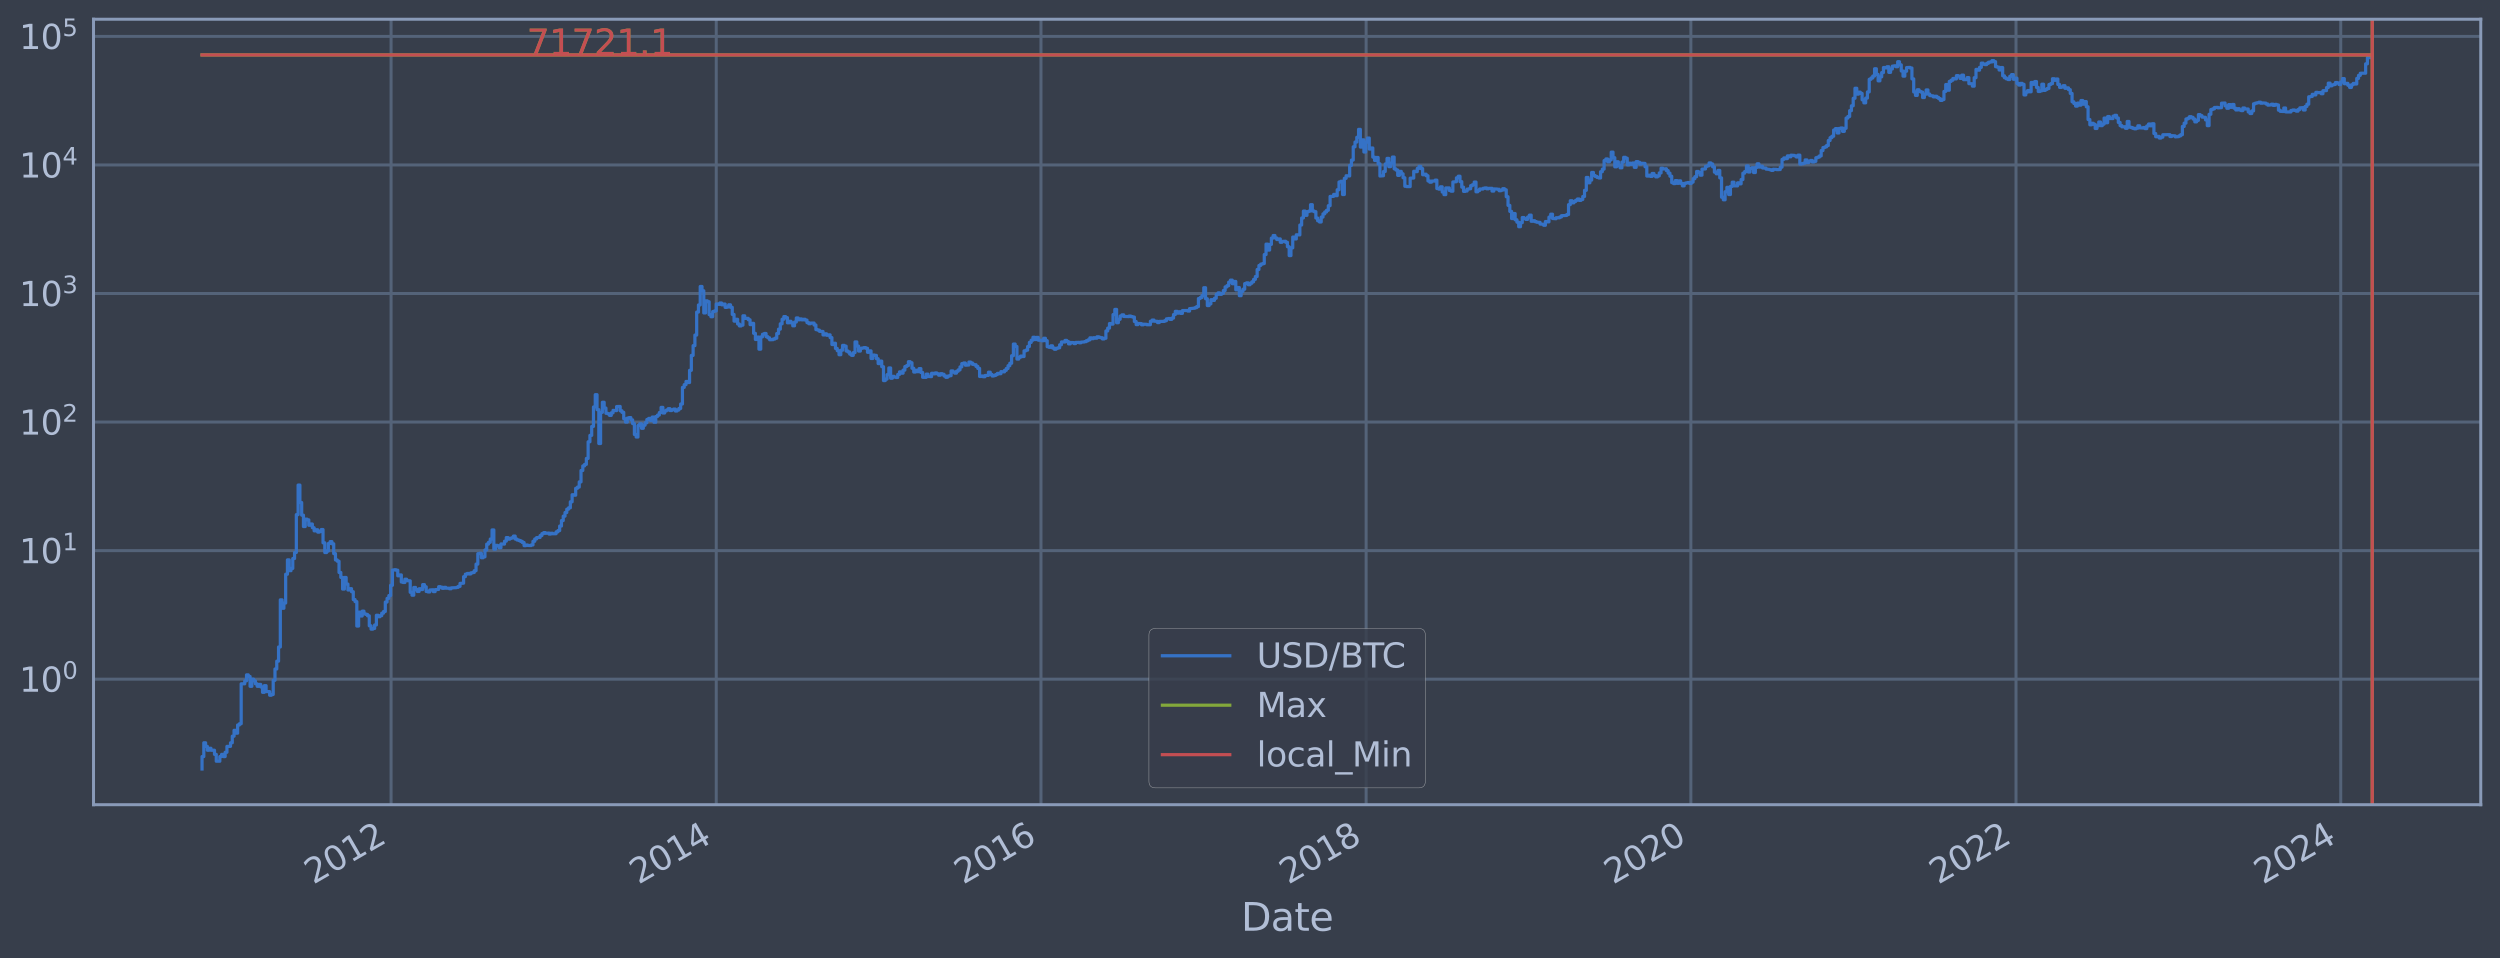 <?xml version="1.0" encoding="utf-8" standalone="no"?>
<!DOCTYPE svg PUBLIC "-//W3C//DTD SVG 1.1//EN"
  "http://www.w3.org/Graphics/SVG/1.1/DTD/svg11.dtd">
<svg xmlns:xlink="http://www.w3.org/1999/xlink" width="934.976pt" height="358.291pt" viewBox="0 0 934.976 358.291" xmlns="http://www.w3.org/2000/svg" version="1.1">
 <defs>
  <style type="text/css">*{stroke-linejoin: round; stroke-linecap: butt}</style>
 </defs>
 <g id="figure_1">
  <g id="patch_1">
   <path d="M 0 358.291 
L 934.976 358.291 
L 934.976 0 
L 0 0 
z
" style="fill: #373e4b"/>
  </g>
  <g id="axes_1">
   <g id="patch_2">
    <path d="M 34.976 300.96 
L 927.776 300.96 
L 927.776 7.2 
L 34.976 7.2 
z
" style="fill: #373e4b"/>
   </g>
   <g id="matplotlib.axis_1">
    <g id="xtick_1">
     <g id="line2d_1">
      <path d="M 146.26 300.96 
L 146.26 7.2 
" clip-path="url(#pe8e1ec7de6)" style="fill: none; stroke: #546379; stroke-width: 1.12; stroke-linecap: square"/>
     </g>
     <g id="line2d_2"/>
     <g id="text_1">
      <!-- 2012 -->
      <g style="fill: #b1bed6" transform="translate(117.179 330.885) rotate(-30) scale(0.126 -0.126)">
       <defs>
        <path id="DejaVuSans-32" d="M 1228 531 
L 3431 531 
L 3431 0 
L 469 0 
L 469 531 
Q 828 903 1448 1529 
Q 2069 2156 2228 2338 
Q 2531 2678 2651 2914 
Q 2772 3150 2772 3378 
Q 2772 3750 2511 3984 
Q 2250 4219 1831 4219 
Q 1534 4219 1204 4116 
Q 875 4013 500 3803 
L 500 4441 
Q 881 4594 1212 4672 
Q 1544 4750 1819 4750 
Q 2544 4750 2975 4387 
Q 3406 4025 3406 3419 
Q 3406 3131 3298 2873 
Q 3191 2616 2906 2266 
Q 2828 2175 2409 1742 
Q 1991 1309 1228 531 
z
" transform="scale(0.016)"/>
        <path id="DejaVuSans-30" d="M 2034 4250 
Q 1547 4250 1301 3770 
Q 1056 3291 1056 2328 
Q 1056 1369 1301 889 
Q 1547 409 2034 409 
Q 2525 409 2770 889 
Q 3016 1369 3016 2328 
Q 3016 3291 2770 3770 
Q 2525 4250 2034 4250 
z
M 2034 4750 
Q 2819 4750 3233 4129 
Q 3647 3509 3647 2328 
Q 3647 1150 3233 529 
Q 2819 -91 2034 -91 
Q 1250 -91 836 529 
Q 422 1150 422 2328 
Q 422 3509 836 4129 
Q 1250 4750 2034 4750 
z
" transform="scale(0.016)"/>
        <path id="DejaVuSans-31" d="M 794 531 
L 1825 531 
L 1825 4091 
L 703 3866 
L 703 4441 
L 1819 4666 
L 2450 4666 
L 2450 531 
L 3481 531 
L 3481 0 
L 794 0 
L 794 531 
z
" transform="scale(0.016)"/>
       </defs>
       <use xlink:href="#DejaVuSans-32"/>
       <use xlink:href="#DejaVuSans-30" x="63.623"/>
       <use xlink:href="#DejaVuSans-31" x="127.246"/>
       <use xlink:href="#DejaVuSans-32" x="190.869"/>
      </g>
     </g>
    </g>
    <g id="xtick_2">
     <g id="line2d_3">
      <path d="M 267.869 300.96 
L 267.869 7.2 
" clip-path="url(#pe8e1ec7de6)" style="fill: none; stroke: #546379; stroke-width: 1.12; stroke-linecap: square"/>
     </g>
     <g id="line2d_4"/>
     <g id="text_2">
      <!-- 2014 -->
      <g style="fill: #b1bed6" transform="translate(238.788 330.885) rotate(-30) scale(0.126 -0.126)">
       <defs>
        <path id="DejaVuSans-34" d="M 2419 4116 
L 825 1625 
L 2419 1625 
L 2419 4116 
z
M 2253 4666 
L 3047 4666 
L 3047 1625 
L 3713 1625 
L 3713 1100 
L 3047 1100 
L 3047 0 
L 2419 0 
L 2419 1100 
L 313 1100 
L 313 1709 
L 2253 4666 
z
" transform="scale(0.016)"/>
       </defs>
       <use xlink:href="#DejaVuSans-32"/>
       <use xlink:href="#DejaVuSans-30" x="63.623"/>
       <use xlink:href="#DejaVuSans-31" x="127.246"/>
       <use xlink:href="#DejaVuSans-34" x="190.869"/>
      </g>
     </g>
    </g>
    <g id="xtick_3">
     <g id="line2d_5">
      <path d="M 389.31 300.96 
L 389.31 7.2 
" clip-path="url(#pe8e1ec7de6)" style="fill: none; stroke: #546379; stroke-width: 1.12; stroke-linecap: square"/>
     </g>
     <g id="line2d_6"/>
     <g id="text_3">
      <!-- 2016 -->
      <g style="fill: #b1bed6" transform="translate(360.229 330.885) rotate(-30) scale(0.126 -0.126)">
       <defs>
        <path id="DejaVuSans-36" d="M 2113 2584 
Q 1688 2584 1439 2293 
Q 1191 2003 1191 1497 
Q 1191 994 1439 701 
Q 1688 409 2113 409 
Q 2538 409 2786 701 
Q 3034 994 3034 1497 
Q 3034 2003 2786 2293 
Q 2538 2584 2113 2584 
z
M 3366 4563 
L 3366 3988 
Q 3128 4100 2886 4159 
Q 2644 4219 2406 4219 
Q 1781 4219 1451 3797 
Q 1122 3375 1075 2522 
Q 1259 2794 1537 2939 
Q 1816 3084 2150 3084 
Q 2853 3084 3261 2657 
Q 3669 2231 3669 1497 
Q 3669 778 3244 343 
Q 2819 -91 2113 -91 
Q 1303 -91 875 529 
Q 447 1150 447 2328 
Q 447 3434 972 4092 
Q 1497 4750 2381 4750 
Q 2619 4750 2861 4703 
Q 3103 4656 3366 4563 
z
" transform="scale(0.016)"/>
       </defs>
       <use xlink:href="#DejaVuSans-32"/>
       <use xlink:href="#DejaVuSans-30" x="63.623"/>
       <use xlink:href="#DejaVuSans-31" x="127.246"/>
       <use xlink:href="#DejaVuSans-36" x="190.869"/>
      </g>
     </g>
    </g>
    <g id="xtick_4">
     <g id="line2d_7">
      <path d="M 510.919 300.96 
L 510.919 7.2 
" clip-path="url(#pe8e1ec7de6)" style="fill: none; stroke: #546379; stroke-width: 1.12; stroke-linecap: square"/>
     </g>
     <g id="line2d_8"/>
     <g id="text_4">
      <!-- 2018 -->
      <g style="fill: #b1bed6" transform="translate(481.838 330.885) rotate(-30) scale(0.126 -0.126)">
       <defs>
        <path id="DejaVuSans-38" d="M 2034 2216 
Q 1584 2216 1326 1975 
Q 1069 1734 1069 1313 
Q 1069 891 1326 650 
Q 1584 409 2034 409 
Q 2484 409 2743 651 
Q 3003 894 3003 1313 
Q 3003 1734 2745 1975 
Q 2488 2216 2034 2216 
z
M 1403 2484 
Q 997 2584 770 2862 
Q 544 3141 544 3541 
Q 544 4100 942 4425 
Q 1341 4750 2034 4750 
Q 2731 4750 3128 4425 
Q 3525 4100 3525 3541 
Q 3525 3141 3298 2862 
Q 3072 2584 2669 2484 
Q 3125 2378 3379 2068 
Q 3634 1759 3634 1313 
Q 3634 634 3220 271 
Q 2806 -91 2034 -91 
Q 1263 -91 848 271 
Q 434 634 434 1313 
Q 434 1759 690 2068 
Q 947 2378 1403 2484 
z
M 1172 3481 
Q 1172 3119 1398 2916 
Q 1625 2713 2034 2713 
Q 2441 2713 2670 2916 
Q 2900 3119 2900 3481 
Q 2900 3844 2670 4047 
Q 2441 4250 2034 4250 
Q 1625 4250 1398 4047 
Q 1172 3844 1172 3481 
z
" transform="scale(0.016)"/>
       </defs>
       <use xlink:href="#DejaVuSans-32"/>
       <use xlink:href="#DejaVuSans-30" x="63.623"/>
       <use xlink:href="#DejaVuSans-31" x="127.246"/>
       <use xlink:href="#DejaVuSans-38" x="190.869"/>
      </g>
     </g>
    </g>
    <g id="xtick_5">
     <g id="line2d_9">
      <path d="M 632.361 300.96 
L 632.361 7.2 
" clip-path="url(#pe8e1ec7de6)" style="fill: none; stroke: #546379; stroke-width: 1.12; stroke-linecap: square"/>
     </g>
     <g id="line2d_10"/>
     <g id="text_5">
      <!-- 2020 -->
      <g style="fill: #b1bed6" transform="translate(603.28 330.885) rotate(-30) scale(0.126 -0.126)">
       <use xlink:href="#DejaVuSans-32"/>
       <use xlink:href="#DejaVuSans-30" x="63.623"/>
       <use xlink:href="#DejaVuSans-32" x="127.246"/>
       <use xlink:href="#DejaVuSans-30" x="190.869"/>
      </g>
     </g>
    </g>
    <g id="xtick_6">
     <g id="line2d_11">
      <path d="M 753.969 300.96 
L 753.969 7.2 
" clip-path="url(#pe8e1ec7de6)" style="fill: none; stroke: #546379; stroke-width: 1.12; stroke-linecap: square"/>
     </g>
     <g id="line2d_12"/>
     <g id="text_6">
      <!-- 2022 -->
      <g style="fill: #b1bed6" transform="translate(724.888 330.885) rotate(-30) scale(0.126 -0.126)">
       <use xlink:href="#DejaVuSans-32"/>
       <use xlink:href="#DejaVuSans-30" x="63.623"/>
       <use xlink:href="#DejaVuSans-32" x="127.246"/>
       <use xlink:href="#DejaVuSans-32" x="190.869"/>
      </g>
     </g>
    </g>
    <g id="xtick_7">
     <g id="line2d_13">
      <path d="M 875.411 300.96 
L 875.411 7.2 
" clip-path="url(#pe8e1ec7de6)" style="fill: none; stroke: #546379; stroke-width: 1.12; stroke-linecap: square"/>
     </g>
     <g id="line2d_14"/>
     <g id="text_7">
      <!-- 2024 -->
      <g style="fill: #b1bed6" transform="translate(846.33 330.885) rotate(-30) scale(0.126 -0.126)">
       <use xlink:href="#DejaVuSans-32"/>
       <use xlink:href="#DejaVuSans-30" x="63.623"/>
       <use xlink:href="#DejaVuSans-32" x="127.246"/>
       <use xlink:href="#DejaVuSans-34" x="190.869"/>
      </g>
     </g>
    </g>
    <g id="text_8">
     <!-- Date -->
     <g style="fill: #b1bed6" transform="translate(464.167 348.096) scale(0.144 -0.144)">
      <defs>
       <path id="DejaVuSans-44" d="M 1259 4147 
L 1259 519 
L 2022 519 
Q 2988 519 3436 956 
Q 3884 1394 3884 2338 
Q 3884 3275 3436 3711 
Q 2988 4147 2022 4147 
L 1259 4147 
z
M 628 4666 
L 1925 4666 
Q 3281 4666 3915 4102 
Q 4550 3538 4550 2338 
Q 4550 1131 3912 565 
Q 3275 0 1925 0 
L 628 0 
L 628 4666 
z
" transform="scale(0.016)"/>
       <path id="DejaVuSans-61" d="M 2194 1759 
Q 1497 1759 1228 1600 
Q 959 1441 959 1056 
Q 959 750 1161 570 
Q 1363 391 1709 391 
Q 2188 391 2477 730 
Q 2766 1069 2766 1631 
L 2766 1759 
L 2194 1759 
z
M 3341 1997 
L 3341 0 
L 2766 0 
L 2766 531 
Q 2569 213 2275 61 
Q 1981 -91 1556 -91 
Q 1019 -91 701 211 
Q 384 513 384 1019 
Q 384 1609 779 1909 
Q 1175 2209 1959 2209 
L 2766 2209 
L 2766 2266 
Q 2766 2663 2505 2880 
Q 2244 3097 1772 3097 
Q 1472 3097 1187 3025 
Q 903 2953 641 2809 
L 641 3341 
Q 956 3463 1253 3523 
Q 1550 3584 1831 3584 
Q 2591 3584 2966 3190 
Q 3341 2797 3341 1997 
z
" transform="scale(0.016)"/>
       <path id="DejaVuSans-74" d="M 1172 4494 
L 1172 3500 
L 2356 3500 
L 2356 3053 
L 1172 3053 
L 1172 1153 
Q 1172 725 1289 603 
Q 1406 481 1766 481 
L 2356 481 
L 2356 0 
L 1766 0 
Q 1100 0 847 248 
Q 594 497 594 1153 
L 594 3053 
L 172 3053 
L 172 3500 
L 594 3500 
L 594 4494 
L 1172 4494 
z
" transform="scale(0.016)"/>
       <path id="DejaVuSans-65" d="M 3597 1894 
L 3597 1613 
L 953 1613 
Q 991 1019 1311 708 
Q 1631 397 2203 397 
Q 2534 397 2845 478 
Q 3156 559 3463 722 
L 3463 178 
Q 3153 47 2828 -22 
Q 2503 -91 2169 -91 
Q 1331 -91 842 396 
Q 353 884 353 1716 
Q 353 2575 817 3079 
Q 1281 3584 2069 3584 
Q 2775 3584 3186 3129 
Q 3597 2675 3597 1894 
z
M 3022 2063 
Q 3016 2534 2758 2815 
Q 2500 3097 2075 3097 
Q 1594 3097 1305 2825 
Q 1016 2553 972 2059 
L 3022 2063 
z
" transform="scale(0.016)"/>
      </defs>
      <use xlink:href="#DejaVuSans-44"/>
      <use xlink:href="#DejaVuSans-61" x="77.002"/>
      <use xlink:href="#DejaVuSans-74" x="138.281"/>
      <use xlink:href="#DejaVuSans-65" x="177.49"/>
     </g>
    </g>
   </g>
   <g id="matplotlib.axis_2">
    <g id="ytick_1">
     <g id="line2d_15">
      <path d="M 34.976 254.002 
L 927.776 254.002 
" clip-path="url(#pe8e1ec7de6)" style="fill: none; stroke: #546379; stroke-width: 1.12; stroke-linecap: square"/>
     </g>
     <g id="line2d_16"/>
     <g id="text_9">
      <!-- $\mathdefault{10^{0}}$ -->
      <g style="fill: #b1bed6" transform="translate(7.2 258.789) scale(0.126 -0.126)">
       <use xlink:href="#DejaVuSans-31" transform="translate(0 0.766)"/>
       <use xlink:href="#DejaVuSans-30" transform="translate(63.623 0.766)"/>
       <use xlink:href="#DejaVuSans-30" transform="translate(128.203 39.047) scale(0.7)"/>
      </g>
     </g>
    </g>
    <g id="ytick_2">
     <g id="line2d_17">
      <path d="M 34.976 205.924 
L 927.776 205.924 
" clip-path="url(#pe8e1ec7de6)" style="fill: none; stroke: #546379; stroke-width: 1.12; stroke-linecap: square"/>
     </g>
     <g id="line2d_18"/>
     <g id="text_10">
      <!-- $\mathdefault{10^{1}}$ -->
      <g style="fill: #b1bed6" transform="translate(7.2 210.711) scale(0.126 -0.126)">
       <use xlink:href="#DejaVuSans-31" transform="translate(0 0.684)"/>
       <use xlink:href="#DejaVuSans-30" transform="translate(63.623 0.684)"/>
       <use xlink:href="#DejaVuSans-31" transform="translate(128.203 38.966) scale(0.7)"/>
      </g>
     </g>
    </g>
    <g id="ytick_3">
     <g id="line2d_19">
      <path d="M 34.976 157.846 
L 927.776 157.846 
" clip-path="url(#pe8e1ec7de6)" style="fill: none; stroke: #546379; stroke-width: 1.12; stroke-linecap: square"/>
     </g>
     <g id="line2d_20"/>
     <g id="text_11">
      <!-- $\mathdefault{10^{2}}$ -->
      <g style="fill: #b1bed6" transform="translate(7.2 162.633) scale(0.126 -0.126)">
       <use xlink:href="#DejaVuSans-31" transform="translate(0 0.766)"/>
       <use xlink:href="#DejaVuSans-30" transform="translate(63.623 0.766)"/>
       <use xlink:href="#DejaVuSans-32" transform="translate(128.203 39.047) scale(0.7)"/>
      </g>
     </g>
    </g>
    <g id="ytick_4">
     <g id="line2d_21">
      <path d="M 34.976 109.768 
L 927.776 109.768 
" clip-path="url(#pe8e1ec7de6)" style="fill: none; stroke: #546379; stroke-width: 1.12; stroke-linecap: square"/>
     </g>
     <g id="line2d_22"/>
     <g id="text_12">
      <!-- $\mathdefault{10^{3}}$ -->
      <g style="fill: #b1bed6" transform="translate(7.2 114.555) scale(0.126 -0.126)">
       <defs>
        <path id="DejaVuSans-33" d="M 2597 2516 
Q 3050 2419 3304 2112 
Q 3559 1806 3559 1356 
Q 3559 666 3084 287 
Q 2609 -91 1734 -91 
Q 1441 -91 1130 -33 
Q 819 25 488 141 
L 488 750 
Q 750 597 1062 519 
Q 1375 441 1716 441 
Q 2309 441 2620 675 
Q 2931 909 2931 1356 
Q 2931 1769 2642 2001 
Q 2353 2234 1838 2234 
L 1294 2234 
L 1294 2753 
L 1863 2753 
Q 2328 2753 2575 2939 
Q 2822 3125 2822 3475 
Q 2822 3834 2567 4026 
Q 2313 4219 1838 4219 
Q 1578 4219 1281 4162 
Q 984 4106 628 3988 
L 628 4550 
Q 988 4650 1302 4700 
Q 1616 4750 1894 4750 
Q 2613 4750 3031 4423 
Q 3450 4097 3450 3541 
Q 3450 3153 3228 2886 
Q 3006 2619 2597 2516 
z
" transform="scale(0.016)"/>
       </defs>
       <use xlink:href="#DejaVuSans-31" transform="translate(0 0.766)"/>
       <use xlink:href="#DejaVuSans-30" transform="translate(63.623 0.766)"/>
       <use xlink:href="#DejaVuSans-33" transform="translate(128.203 39.047) scale(0.7)"/>
      </g>
     </g>
    </g>
    <g id="ytick_5">
     <g id="line2d_23">
      <path d="M 34.976 61.69 
L 927.776 61.69 
" clip-path="url(#pe8e1ec7de6)" style="fill: none; stroke: #546379; stroke-width: 1.12; stroke-linecap: square"/>
     </g>
     <g id="line2d_24"/>
     <g id="text_13">
      <!-- $\mathdefault{10^{4}}$ -->
      <g style="fill: #b1bed6" transform="translate(7.2 66.477) scale(0.126 -0.126)">
       <use xlink:href="#DejaVuSans-31" transform="translate(0 0.684)"/>
       <use xlink:href="#DejaVuSans-30" transform="translate(63.623 0.684)"/>
       <use xlink:href="#DejaVuSans-34" transform="translate(128.203 38.966) scale(0.7)"/>
      </g>
     </g>
    </g>
    <g id="ytick_6">
     <g id="line2d_25">
      <path d="M 34.976 13.613 
L 927.776 13.613 
" clip-path="url(#pe8e1ec7de6)" style="fill: none; stroke: #546379; stroke-width: 1.12; stroke-linecap: square"/>
     </g>
     <g id="line2d_26"/>
     <g id="text_14">
      <!-- $\mathdefault{10^{5}}$ -->
      <g style="fill: #b1bed6" transform="translate(7.2 18.4) scale(0.126 -0.126)">
       <defs>
        <path id="DejaVuSans-35" d="M 691 4666 
L 3169 4666 
L 3169 4134 
L 1269 4134 
L 1269 2991 
Q 1406 3038 1543 3061 
Q 1681 3084 1819 3084 
Q 2600 3084 3056 2656 
Q 3513 2228 3513 1497 
Q 3513 744 3044 326 
Q 2575 -91 1722 -91 
Q 1428 -91 1123 -41 
Q 819 9 494 109 
L 494 744 
Q 775 591 1075 516 
Q 1375 441 1709 441 
Q 2250 441 2565 725 
Q 2881 1009 2881 1497 
Q 2881 1984 2565 2268 
Q 2250 2553 1709 2553 
Q 1456 2553 1204 2497 
Q 953 2441 691 2322 
L 691 4666 
z
" transform="scale(0.016)"/>
       </defs>
       <use xlink:href="#DejaVuSans-31" transform="translate(0 0.684)"/>
       <use xlink:href="#DejaVuSans-30" transform="translate(63.623 0.684)"/>
       <use xlink:href="#DejaVuSans-35" transform="translate(128.203 38.966) scale(0.7)"/>
      </g>
     </g>
    </g>
    <g id="ytick_7">
     <g id="line2d_27"/>
    </g>
    <g id="ytick_8">
     <g id="line2d_28"/>
    </g>
    <g id="ytick_9">
     <g id="line2d_29"/>
    </g>
    <g id="ytick_10">
     <g id="line2d_30"/>
    </g>
    <g id="ytick_11">
     <g id="line2d_31"/>
    </g>
    <g id="ytick_12">
     <g id="line2d_32"/>
    </g>
    <g id="ytick_13">
     <g id="line2d_33"/>
    </g>
    <g id="ytick_14">
     <g id="line2d_34"/>
    </g>
    <g id="ytick_15">
     <g id="line2d_35"/>
    </g>
    <g id="ytick_16">
     <g id="line2d_36"/>
    </g>
    <g id="ytick_17">
     <g id="line2d_37"/>
    </g>
    <g id="ytick_18">
     <g id="line2d_38"/>
    </g>
    <g id="ytick_19">
     <g id="line2d_39"/>
    </g>
    <g id="ytick_20">
     <g id="line2d_40"/>
    </g>
    <g id="ytick_21">
     <g id="line2d_41"/>
    </g>
    <g id="ytick_22">
     <g id="line2d_42"/>
    </g>
    <g id="ytick_23">
     <g id="line2d_43"/>
    </g>
    <g id="ytick_24">
     <g id="line2d_44"/>
    </g>
    <g id="ytick_25">
     <g id="line2d_45"/>
    </g>
    <g id="ytick_26">
     <g id="line2d_46"/>
    </g>
    <g id="ytick_27">
     <g id="line2d_47"/>
    </g>
    <g id="ytick_28">
     <g id="line2d_48"/>
    </g>
    <g id="ytick_29">
     <g id="line2d_49"/>
    </g>
    <g id="ytick_30">
     <g id="line2d_50"/>
    </g>
    <g id="ytick_31">
     <g id="line2d_51"/>
    </g>
    <g id="ytick_32">
     <g id="line2d_52"/>
    </g>
    <g id="ytick_33">
     <g id="line2d_53"/>
    </g>
    <g id="ytick_34">
     <g id="line2d_54"/>
    </g>
    <g id="ytick_35">
     <g id="line2d_55"/>
    </g>
    <g id="ytick_36">
     <g id="line2d_56"/>
    </g>
    <g id="ytick_37">
     <g id="line2d_57"/>
    </g>
    <g id="ytick_38">
     <g id="line2d_58"/>
    </g>
    <g id="ytick_39">
     <g id="line2d_59"/>
    </g>
    <g id="ytick_40">
     <g id="line2d_60"/>
    </g>
    <g id="ytick_41">
     <g id="line2d_61"/>
    </g>
    <g id="ytick_42">
     <g id="line2d_62"/>
    </g>
    <g id="ytick_43">
     <g id="line2d_63"/>
    </g>
    <g id="ytick_44">
     <g id="line2d_64"/>
    </g>
    <g id="ytick_45">
     <g id="line2d_65"/>
    </g>
    <g id="ytick_46">
     <g id="line2d_66"/>
    </g>
    <g id="ytick_47">
     <g id="line2d_67"/>
    </g>
    <g id="ytick_48">
     <g id="line2d_68"/>
    </g>
    <g id="ytick_49">
     <g id="line2d_69"/>
    </g>
    <g id="ytick_50">
     <g id="line2d_70"/>
    </g>
    <g id="ytick_51">
     <g id="line2d_71"/>
    </g>
    <g id="ytick_52">
     <g id="line2d_72"/>
    </g>
    <g id="ytick_53">
     <g id="line2d_73"/>
    </g>
    <g id="ytick_54">
     <g id="line2d_74"/>
    </g>
   </g>
   <g id="line2d_75">
    <path d="M 75.558 287.607 
L 75.558 282.948 
L 76.223 282.948 
L 76.223 277.794 
L 76.889 277.794 
L 76.889 279.141 
L 77.554 279.141 
L 77.554 280.582 
L 78.22 280.582 
L 78.22 279.849 
L 78.885 279.849 
L 78.885 280.582 
L 80.216 280.582 
L 80.216 282.129 
L 80.881 282.129 
L 80.881 284.689 
L 82.212 284.689 
L 82.212 282.948 
L 82.878 282.948 
L 82.878 282.129 
L 83.543 282.129 
L 83.543 282.948 
L 84.208 282.948 
L 84.208 281.341 
L 84.874 281.341 
L 84.874 279.141 
L 86.205 279.141 
L 86.205 277.794 
L 86.87 277.794 
L 86.87 275.334 
L 87.536 275.334 
L 87.536 273.134 
L 88.201 273.134 
L 88.201 274.205 
L 88.867 274.205 
L 88.867 271.144 
L 89.532 271.144 
L 89.532 270.675 
L 90.197 270.675 
L 90.197 255.743 
L 91.528 255.743 
L 91.528 254.638 
L 92.194 254.638 
L 92.194 252.395 
L 92.859 252.395 
L 92.859 252.983 
L 93.525 252.983 
L 93.525 256.671 
L 94.19 256.671 
L 94.19 254.002 
L 94.855 254.002 
L 94.855 254.638 
L 95.521 254.638 
L 95.521 255.743 
L 96.186 255.743 
L 96.186 256.671 
L 96.852 256.671 
L 96.852 255.971 
L 97.517 255.971 
L 97.517 256.91 
L 98.183 256.91 
L 98.183 258.924 
L 98.848 258.924 
L 98.848 256.435 
L 99.513 256.435 
L 99.513 258.661 
L 100.844 258.661 
L 100.844 260.009 
L 101.51 260.009 
L 101.51 259.732 
L 102.175 259.732 
L 102.175 254.424 
L 102.841 254.424 
L 102.841 250.195 
L 103.506 250.195 
L 103.506 247.277 
L 104.172 247.277 
L 104.172 241.963 
L 104.837 241.963 
L 104.837 224.338 
L 105.502 224.338 
L 105.502 227.49 
L 106.168 227.49 
L 106.168 225.532 
L 106.833 225.532 
L 106.833 214.759 
L 107.499 214.759 
L 107.499 209.392 
L 108.164 209.392 
L 108.164 213.431 
L 108.83 213.431 
L 108.83 212.581 
L 109.495 212.581 
L 109.495 208.88 
L 110.16 208.88 
L 110.16 206.625 
L 110.826 206.625 
L 110.826 192.468 
L 111.491 192.468 
L 111.491 181.417 
L 112.157 181.417 
L 112.157 187.942 
L 112.822 187.942 
L 112.822 192.666 
L 113.488 192.666 
L 113.488 196.922 
L 114.153 196.922 
L 114.153 194.144 
L 114.818 194.144 
L 114.818 194.419 
L 115.484 194.419 
L 115.484 196.453 
L 116.149 196.453 
L 116.149 195.981 
L 116.815 195.981 
L 116.815 197.361 
L 117.48 197.361 
L 117.48 198.529 
L 118.146 198.529 
L 118.146 198.109 
L 118.811 198.109 
L 118.811 199.003 
L 119.477 199.003 
L 119.477 198.75 
L 120.142 198.75 
L 120.142 198.051 
L 120.807 198.051 
L 120.807 203.006 
L 121.473 203.006 
L 121.473 206.647 
L 122.138 206.647 
L 122.138 206.071 
L 122.804 206.071 
L 122.804 203.262 
L 123.469 203.262 
L 123.469 202.557 
L 124.135 202.557 
L 124.135 203.372 
L 124.8 203.372 
L 124.8 207.039 
L 125.465 207.039 
L 125.465 209.416 
L 126.131 209.416 
L 126.131 209.89 
L 126.796 209.89 
L 126.796 214.1 
L 127.462 214.1 
L 127.462 215.939 
L 128.127 215.939 
L 128.127 220.314 
L 128.793 220.314 
L 128.793 215.973 
L 129.458 215.973 
L 129.458 218.445 
L 130.123 218.445 
L 130.123 220.649 
L 130.789 220.649 
L 130.789 220.148 
L 131.454 220.148 
L 131.454 221.293 
L 132.12 221.293 
L 132.12 224.238 
L 132.785 224.238 
L 132.785 225.004 
L 133.451 225.004 
L 133.451 234.132 
L 134.116 234.132 
L 134.116 228.947 
L 134.782 228.947 
L 134.782 230.379 
L 135.447 230.379 
L 135.447 228.573 
L 136.112 228.573 
L 136.112 229.586 
L 136.778 229.586 
L 136.778 229.781 
L 137.443 229.781 
L 137.443 230.311 
L 138.109 230.311 
L 138.109 234.051 
L 138.774 234.051 
L 138.774 235.292 
L 139.44 235.292 
L 139.44 235.038 
L 140.105 235.038 
L 140.105 233.732 
L 140.77 233.732 
L 140.77 230.111 
L 141.436 230.111 
L 141.436 230.65 
L 142.101 230.65 
L 142.101 230.244 
L 142.767 230.244 
L 142.767 229.328 
L 143.432 229.328 
L 143.432 228.697 
L 144.098 228.697 
L 144.098 225.161 
L 144.763 225.161 
L 144.763 223.791 
L 145.429 223.791 
L 145.429 222.737 
L 146.094 222.737 
L 146.094 218.907 
L 146.759 218.907 
L 146.759 213.193 
L 147.425 213.193 
L 147.425 213.075 
L 148.09 213.075 
L 148.09 213.253 
L 148.756 213.253 
L 148.756 215.341 
L 149.421 215.341 
L 149.421 215.016 
L 150.087 215.016 
L 150.087 217.661 
L 150.752 217.661 
L 150.752 217.845 
L 151.417 217.845 
L 151.417 216.625 
L 152.083 216.625 
L 152.083 217.155 
L 153.414 217.226 
L 153.414 221.512 
L 154.079 221.512 
L 154.079 222.597 
L 154.745 222.597 
L 154.745 219.699 
L 155.41 219.699 
L 155.41 220.481 
L 156.075 220.481 
L 156.075 221.206 
L 156.741 221.206 
L 156.741 220.189 
L 157.406 220.189 
L 157.406 220.481 
L 158.072 220.481 
L 158.072 218.636 
L 158.737 218.636 
L 158.737 219.458 
L 159.403 219.458 
L 159.403 221.206 
L 160.068 221.206 
L 160.068 221.38 
L 160.734 221.38 
L 160.734 220.649 
L 162.064 220.565 
L 162.064 221.25 
L 162.73 221.25 
L 162.73 220.523 
L 164.061 220.439 
L 164.061 219.418 
L 164.726 219.418 
L 164.726 219.618 
L 165.392 219.618 
L 165.392 220.025 
L 166.057 220.025 
L 166.057 219.659 
L 166.722 219.659 
L 166.722 219.984 
L 168.053 219.984 
L 168.053 220.189 
L 168.719 220.189 
L 168.719 219.861 
L 170.715 219.78 
L 170.715 219.659 
L 171.38 219.659 
L 171.38 219.299 
L 172.046 219.299 
L 172.046 218.181 
L 173.377 218.106 
L 173.377 215.671 
L 174.042 215.671 
L 174.042 214.727 
L 174.708 214.727 
L 174.708 214.474 
L 175.373 214.474 
L 175.373 214.664 
L 176.039 214.664 
L 176.039 214.255 
L 176.704 214.255 
L 176.704 214.1 
L 177.369 214.1 
L 177.369 213.431 
L 178.035 213.431 
L 178.035 210.979 
L 178.7 210.979 
L 178.7 207.061 
L 179.366 207.061 
L 179.366 206.929 
L 180.031 206.929 
L 180.031 208.593 
L 180.697 208.593 
L 180.697 208.241 
L 181.362 208.241 
L 181.362 205.675 
L 182.027 205.675 
L 182.027 203.502 
L 182.693 203.502 
L 182.693 202.825 
L 183.358 202.825 
L 183.358 201.602 
L 184.024 201.602 
L 184.024 198.195 
L 184.689 198.195 
L 184.689 205.388 
L 185.355 205.388 
L 185.355 203.953 
L 186.02 203.953 
L 186.02 204.106 
L 186.685 204.106 
L 186.685 204.866 
L 187.351 204.866 
L 187.351 203.428 
L 188.682 203.484 
L 188.682 202.398 
L 189.347 202.398 
L 189.347 201.049 
L 190.013 201.049 
L 190.013 201.636 
L 190.678 201.636 
L 190.678 201.332 
L 191.344 201.332 
L 191.344 201.132 
L 192.009 201.132 
L 192.009 200.494 
L 192.674 200.494 
L 192.674 201.602 
L 193.34 201.602 
L 193.34 201.944 
L 194.005 201.944 
L 194.005 202.152 
L 194.671 202.152 
L 194.671 202.468 
L 195.336 202.468 
L 195.336 202.897 
L 196.002 202.897 
L 196.002 204.068 
L 196.667 204.068 
L 196.667 203.821 
L 197.332 203.821 
L 197.332 203.991 
L 198.663 204.029 
L 198.663 203.802 
L 199.329 203.802 
L 199.329 202.433 
L 199.994 202.433 
L 199.994 201.568 
L 200.66 201.568 
L 200.66 201.066 
L 201.99 200.999 
L 201.99 200.302 
L 202.656 200.302 
L 202.656 199.581 
L 203.321 199.581 
L 203.321 199.199 
L 203.987 199.199 
L 203.987 199.458 
L 205.318 199.351 
L 205.318 199.736 
L 205.983 199.736 
L 205.983 199.427 
L 206.649 199.427 
L 206.649 199.627 
L 207.979 199.596 
L 207.979 198.914 
L 208.645 198.914 
L 208.645 198.441 
L 209.31 198.441 
L 209.31 196.733 
L 209.976 196.733 
L 209.976 194.686 
L 210.641 194.686 
L 210.641 193.034 
L 211.307 193.034 
L 211.307 191.682 
L 211.972 191.682 
L 211.972 190.433 
L 212.637 190.433 
L 212.637 189.912 
L 213.303 189.912 
L 213.303 187.671 
L 213.968 187.671 
L 213.968 185.031 
L 214.634 185.031 
L 214.634 185.201 
L 215.299 185.201 
L 215.299 182.626 
L 215.965 182.626 
L 215.965 182.166 
L 216.63 182.166 
L 216.63 180.219 
L 217.296 180.219 
L 217.296 175.96 
L 217.961 175.96 
L 217.961 174.243 
L 218.626 174.243 
L 218.626 173.674 
L 219.292 173.674 
L 219.292 171.452 
L 219.957 171.452 
L 219.957 165.219 
L 220.623 165.219 
L 220.623 162.824 
L 221.288 162.824 
L 221.288 159.474 
L 221.954 159.474 
L 221.954 152.208 
L 222.619 152.208 
L 222.619 147.606 
L 223.284 147.606 
L 223.284 153.204 
L 223.95 153.204 
L 223.95 165.868 
L 224.615 165.868 
L 224.615 154.228 
L 225.281 154.228 
L 225.281 150.451 
L 225.946 150.451 
L 225.946 152.611 
L 226.612 152.611 
L 226.612 154.568 
L 227.277 154.568 
L 227.277 154.751 
L 227.942 154.751 
L 227.942 155.352 
L 228.608 155.352 
L 228.608 154.392 
L 229.273 154.392 
L 229.273 153.47 
L 230.604 153.575 
L 230.604 152.051 
L 231.935 152.002 
L 231.935 153.623 
L 232.601 153.623 
L 232.601 154.219 
L 233.266 154.219 
L 233.266 156.61 
L 233.931 156.61 
L 233.931 157.851 
L 234.597 157.851 
L 234.597 156.358 
L 235.262 156.358 
L 235.262 156.172 
L 235.928 156.172 
L 235.928 157.027 
L 236.593 157.027 
L 236.593 158.429 
L 237.259 158.429 
L 237.259 162.495 
L 237.924 162.495 
L 237.924 163.442 
L 238.589 163.442 
L 238.589 159.141 
L 239.255 159.141 
L 239.255 158.472 
L 239.92 158.472 
L 239.92 160.188 
L 240.586 160.188 
L 240.586 159.025 
L 241.251 159.025 
L 241.251 158.12 
L 241.917 158.12 
L 241.917 156.903 
L 242.582 156.903 
L 242.582 156.488 
L 243.247 156.488 
L 243.247 157.27 
L 243.913 157.27 
L 243.913 155.98 
L 244.578 155.98 
L 244.578 157.907 
L 245.244 157.907 
L 245.244 155.775 
L 245.909 155.775 
L 245.909 155.243 
L 246.575 155.243 
L 246.575 154.302 
L 247.24 154.302 
L 247.24 152.354 
L 247.906 152.354 
L 247.906 154.46 
L 248.571 154.46 
L 248.571 153.691 
L 249.236 153.691 
L 249.236 153.346 
L 249.902 153.346 
L 249.902 152.836 
L 250.567 152.836 
L 250.567 153.536 
L 251.233 153.536 
L 251.233 153.246 
L 251.898 153.246 
L 251.898 152.979 
L 252.564 152.979 
L 252.564 153.705 
L 253.229 153.705 
L 253.229 153.335 
L 253.894 153.335 
L 253.894 152.759 
L 254.56 152.759 
L 254.56 151.093 
L 255.225 151.093 
L 255.225 144.875 
L 255.891 144.875 
L 255.891 143.867 
L 256.556 143.867 
L 256.556 142.665 
L 257.222 142.665 
L 257.222 143.063 
L 257.887 143.063 
L 257.887 138.499 
L 258.552 138.499 
L 258.552 132.917 
L 259.218 132.917 
L 259.218 129.269 
L 259.883 129.269 
L 259.883 125.312 
L 260.549 125.312 
L 260.549 116.721 
L 261.214 116.721 
L 261.214 114.051 
L 261.88 114.051 
L 261.88 107.144 
L 262.545 107.144 
L 262.545 108.745 
L 263.211 108.745 
L 263.211 117.04 
L 263.876 117.04 
L 263.876 112.512 
L 264.541 112.512 
L 264.541 112.845 
L 265.207 112.845 
L 265.207 117.659 
L 265.872 117.659 
L 265.872 118.445 
L 266.538 118.445 
L 266.538 116.512 
L 267.203 116.512 
L 267.203 116.282 
L 267.869 116.282 
L 267.869 113.691 
L 268.534 113.691 
L 268.534 113.828 
L 269.199 113.828 
L 269.199 113.309 
L 269.865 113.309 
L 269.865 113.985 
L 270.53 113.985 
L 270.53 113.714 
L 271.196 113.714 
L 271.196 114.956 
L 271.861 114.956 
L 271.861 114.807 
L 272.527 114.807 
L 272.527 113.987 
L 273.192 113.987 
L 273.192 114.93 
L 273.857 114.93 
L 273.857 117.596 
L 274.523 117.596 
L 274.523 120.089 
L 275.188 120.089 
L 275.188 119.417 
L 275.854 119.417 
L 275.854 121.16 
L 276.519 121.16 
L 276.519 121.893 
L 277.185 121.893 
L 277.185 121.598 
L 277.85 121.598 
L 277.85 118.109 
L 278.516 118.109 
L 278.516 119.09 
L 279.846 119.054 
L 279.846 119.592 
L 280.512 119.592 
L 280.512 121.4 
L 281.177 121.4 
L 281.177 120.935 
L 281.843 120.935 
L 281.843 124.663 
L 282.508 124.663 
L 282.508 126.952 
L 283.174 126.952 
L 283.174 126.073 
L 283.839 126.073 
L 283.839 130.585 
L 284.504 130.585 
L 284.504 125.999 
L 285.17 125.999 
L 285.17 125.002 
L 285.835 125.002 
L 285.835 124.726 
L 286.501 124.726 
L 286.501 125.915 
L 287.166 125.915 
L 287.166 126.347 
L 287.832 126.347 
L 287.832 127.065 
L 289.162 127.024 
L 289.162 126.795 
L 289.828 126.795 
L 289.828 126.482 
L 290.493 126.482 
L 290.493 124.743 
L 291.159 124.743 
L 291.159 123.107 
L 291.824 123.107 
L 291.824 121.106 
L 292.49 121.106 
L 292.49 119.392 
L 293.155 119.392 
L 293.155 118.398 
L 293.821 118.398 
L 293.821 118.801 
L 294.486 118.801 
L 294.486 120.731 
L 295.151 120.731 
L 295.151 120.158 
L 295.817 120.158 
L 295.817 120.751 
L 296.482 120.751 
L 296.482 121.847 
L 297.148 121.847 
L 297.148 120.435 
L 297.813 120.435 
L 297.813 118.913 
L 298.479 118.913 
L 298.479 119.604 
L 299.144 119.604 
L 299.144 119.284 
L 299.809 119.284 
L 299.809 119.613 
L 300.475 119.613 
L 300.475 119.416 
L 301.14 119.416 
L 301.14 119.735 
L 301.806 119.735 
L 301.806 120.656 
L 302.471 120.656 
L 302.471 121.069 
L 303.137 121.069 
L 303.137 120.839 
L 304.468 120.822 
L 304.468 121.542 
L 305.133 121.542 
L 305.133 123.267 
L 305.798 123.267 
L 305.798 123.47 
L 306.464 123.47 
L 306.464 123.909 
L 307.795 123.967 
L 307.795 125.253 
L 308.46 125.253 
L 308.46 124.838 
L 309.126 124.838 
L 309.126 125.385 
L 309.791 125.385 
L 309.791 125.228 
L 310.456 125.228 
L 310.456 126.261 
L 311.122 126.261 
L 311.122 128.841 
L 311.787 128.841 
L 311.787 128.375 
L 312.453 128.375 
L 312.453 130.311 
L 313.118 130.311 
L 313.118 131.164 
L 313.784 131.164 
L 313.784 132.662 
L 314.449 132.662 
L 314.449 130.988 
L 315.114 130.988 
L 315.114 129.172 
L 315.78 129.172 
L 315.78 129.459 
L 316.445 129.459 
L 316.445 131.264 
L 317.111 131.264 
L 317.111 131.635 
L 317.776 131.635 
L 317.776 132.43 
L 318.442 132.43 
L 318.442 132.903 
L 319.107 132.903 
L 319.107 131.872 
L 319.773 131.872 
L 319.773 127.872 
L 320.438 127.872 
L 320.438 129.436 
L 321.103 129.436 
L 321.103 131.306 
L 321.769 131.306 
L 321.769 130.272 
L 322.434 130.272 
L 322.434 130.138 
L 323.1 130.138 
L 323.1 129.992 
L 323.765 129.992 
L 323.765 130.245 
L 324.431 130.245 
L 324.431 131.761 
L 325.096 131.761 
L 325.096 131.228 
L 325.761 131.228 
L 325.761 134.071 
L 326.427 134.071 
L 326.427 132.792 
L 327.092 132.792 
L 327.092 132.921 
L 327.758 132.921 
L 327.758 134.155 
L 328.423 134.155 
L 328.423 135.972 
L 329.089 135.972 
L 329.089 135.048 
L 329.754 135.048 
L 329.754 137.132 
L 330.419 137.132 
L 330.419 142.334 
L 331.085 142.334 
L 331.085 141.766 
L 331.75 141.766 
L 331.75 140.121 
L 332.416 140.121 
L 332.416 137.615 
L 333.081 137.615 
L 333.081 141.455 
L 333.747 141.455 
L 333.747 140.756 
L 334.412 140.756 
L 334.412 141.014 
L 335.078 141.014 
L 335.078 141.163 
L 335.743 141.163 
L 335.743 140.051 
L 336.408 140.051 
L 336.408 139.07 
L 337.074 139.07 
L 337.074 139.572 
L 337.739 139.572 
L 337.739 138.424 
L 338.405 138.424 
L 338.405 137.103 
L 339.07 137.103 
L 339.07 136.724 
L 339.736 136.724 
L 339.736 135.265 
L 340.401 135.265 
L 340.401 135.667 
L 341.066 135.667 
L 341.066 137.727 
L 341.732 137.727 
L 341.732 139.136 
L 342.397 139.136 
L 342.397 138.468 
L 343.063 138.468 
L 343.063 139.009 
L 343.728 139.009 
L 343.728 137.854 
L 344.394 137.854 
L 344.394 139.307 
L 345.059 139.307 
L 345.059 141.1 
L 346.39 141.134 
L 346.39 139.931 
L 347.055 139.931 
L 347.055 140.795 
L 348.386 140.857 
L 348.386 139.613 
L 349.052 139.613 
L 349.052 139.815 
L 349.717 139.815 
L 349.717 139.484 
L 350.383 139.484 
L 350.383 139.797 
L 351.048 139.797 
L 351.048 140.329 
L 351.713 140.329 
L 351.713 139.762 
L 352.379 139.762 
L 352.379 139.979 
L 353.044 139.979 
L 353.044 140.606 
L 353.71 140.606 
L 353.71 141.112 
L 354.375 141.112 
L 354.375 140.669 
L 355.041 140.669 
L 355.041 140.492 
L 355.706 140.492 
L 355.706 138.716 
L 356.371 138.716 
L 356.371 139.157 
L 357.037 139.157 
L 357.037 139.549 
L 357.702 139.549 
L 357.702 138.834 
L 358.368 138.834 
L 358.368 138.327 
L 359.033 138.327 
L 359.033 137.221 
L 359.699 137.221 
L 359.699 135.984 
L 360.364 135.984 
L 360.364 135.766 
L 361.029 135.766 
L 361.029 136.592 
L 362.36 136.5 
L 362.36 135.413 
L 363.026 135.413 
L 363.026 135.727 
L 363.691 135.727 
L 363.691 136.265 
L 364.357 136.265 
L 364.357 136.399 
L 365.022 136.399 
L 365.022 137.032 
L 365.688 137.032 
L 365.688 137.781 
L 366.353 137.781 
L 366.353 140.798 
L 367.018 140.798 
L 367.018 140.625 
L 367.684 140.625 
L 367.684 140.904 
L 368.349 140.904 
L 368.349 140.433 
L 369.68 140.389 
L 369.68 139.203 
L 370.346 139.203 
L 370.346 140.03 
L 371.011 140.03 
L 371.011 140.607 
L 371.676 140.607 
L 371.676 140.441 
L 372.342 140.441 
L 372.342 140.095 
L 373.007 140.095 
L 373.007 139.642 
L 373.673 139.642 
L 373.673 139.761 
L 374.338 139.761 
L 374.338 138.983 
L 375.669 139.075 
L 375.669 138.509 
L 376.334 138.509 
L 376.334 137.812 
L 377 137.812 
L 377 136.774 
L 377.665 136.774 
L 377.665 135.855 
L 378.331 135.855 
L 378.331 133.033 
L 378.996 133.033 
L 378.996 128.667 
L 379.662 128.667 
L 379.662 129.589 
L 380.327 129.589 
L 380.327 134.292 
L 380.993 134.292 
L 380.993 133.627 
L 381.658 133.627 
L 381.658 133.178 
L 382.323 133.178 
L 382.323 133.334 
L 382.989 133.334 
L 382.989 131.217 
L 383.654 131.217 
L 383.654 130.951 
L 384.32 130.951 
L 384.32 129.593 
L 384.985 129.593 
L 384.985 128.057 
L 385.651 128.057 
L 385.651 127.227 
L 386.316 127.227 
L 386.316 126.138 
L 386.981 126.138 
L 386.981 126.989 
L 387.647 126.989 
L 387.647 126.188 
L 388.312 126.188 
L 388.312 127.234 
L 389.643 127.257 
L 389.643 127.426 
L 390.309 127.426 
L 390.309 126.514 
L 390.974 126.514 
L 390.974 127.412 
L 391.64 127.412 
L 391.64 129.672 
L 392.305 129.672 
L 392.305 129.889 
L 392.97 129.889 
L 392.97 129.34 
L 393.636 129.34 
L 393.636 130.159 
L 394.301 130.159 
L 394.301 130.615 
L 394.967 130.615 
L 394.967 130.248 
L 395.632 130.248 
L 395.632 130.081 
L 396.298 130.081 
L 396.298 128.942 
L 396.963 128.942 
L 396.963 127.883 
L 398.294 127.919 
L 398.294 127.313 
L 398.959 127.313 
L 398.959 127.758 
L 399.625 127.758 
L 399.625 128.606 
L 400.29 128.606 
L 400.29 128.082 
L 401.621 128.132 
L 401.621 128.489 
L 402.286 128.489 
L 402.286 128.062 
L 403.617 128.033 
L 403.617 128.195 
L 404.283 128.195 
L 404.283 127.956 
L 405.614 127.884 
L 405.614 127.751 
L 406.279 127.751 
L 406.279 127.417 
L 406.945 127.417 
L 406.945 127.104 
L 407.61 127.104 
L 407.61 126.352 
L 408.275 126.352 
L 408.275 126.661 
L 408.941 126.661 
L 408.941 126.303 
L 409.606 126.303 
L 409.606 126.47 
L 410.272 126.47 
L 410.272 125.952 
L 410.937 125.952 
L 410.937 126.173 
L 411.603 126.173 
L 411.603 126.299 
L 412.268 126.299 
L 412.268 126.759 
L 412.933 126.759 
L 412.933 126.502 
L 413.599 126.502 
L 413.599 123.775 
L 414.264 123.775 
L 414.264 122.712 
L 414.93 122.712 
L 414.93 121.009 
L 415.595 121.009 
L 415.595 121.216 
L 416.261 121.216 
L 416.261 117.662 
L 416.926 117.662 
L 416.926 115.721 
L 417.591 115.721 
L 417.591 120.686 
L 418.257 120.686 
L 418.257 119.409 
L 418.922 119.409 
L 418.922 118.194 
L 419.588 118.194 
L 419.588 117.76 
L 420.253 117.76 
L 420.253 118.35 
L 422.25 118.403 
L 422.25 118.208 
L 422.915 118.208 
L 422.915 118.398 
L 423.58 118.398 
L 423.58 118.586 
L 424.246 118.586 
L 424.246 120.242 
L 424.911 120.242 
L 424.911 121.406 
L 425.577 121.406 
L 425.577 120.964 
L 426.908 121.022 
L 426.908 121.472 
L 427.573 121.472 
L 427.573 121.242 
L 428.904 121.296 
L 428.904 121.451 
L 430.235 121.432 
L 430.235 120.152 
L 430.9 120.152 
L 430.9 119.694 
L 431.566 119.694 
L 431.566 120.124 
L 432.896 120.182 
L 432.896 120.641 
L 433.562 120.641 
L 433.562 120.199 
L 435.558 120.186 
L 435.558 119.937 
L 436.224 119.937 
L 436.224 119.245 
L 436.889 119.245 
L 436.889 119.121 
L 437.555 119.121 
L 437.555 119.453 
L 438.22 119.453 
L 438.22 118.959 
L 438.885 118.959 
L 438.885 117.64 
L 439.551 117.64 
L 439.551 116.437 
L 440.216 116.437 
L 440.216 117.112 
L 440.882 117.112 
L 440.882 116.584 
L 441.547 116.584 
L 441.547 117.204 
L 442.213 117.204 
L 442.213 116.145 
L 444.209 116.138 
L 444.209 116.339 
L 444.874 116.339 
L 444.874 115.417 
L 446.205 115.321 
L 446.205 115.275 
L 446.871 115.275 
L 446.871 115.067 
L 447.536 115.067 
L 447.536 114.663 
L 448.201 114.663 
L 448.201 111.648 
L 448.867 111.648 
L 448.867 111.276 
L 449.532 111.276 
L 449.532 110.516 
L 450.198 110.516 
L 450.198 107.605 
L 450.863 107.605 
L 450.863 111.726 
L 451.529 111.726 
L 451.529 114.284 
L 452.194 114.284 
L 452.194 113.645 
L 452.86 113.645 
L 452.86 112.07 
L 453.525 112.07 
L 453.525 112.353 
L 454.19 112.353 
L 454.19 111.541 
L 454.856 111.541 
L 454.856 110.118 
L 455.521 110.118 
L 455.521 109.538 
L 456.187 109.538 
L 456.187 110.077 
L 456.852 110.077 
L 456.852 109.743 
L 457.518 109.743 
L 457.518 108.659 
L 458.183 108.659 
L 458.183 107.309 
L 458.848 107.309 
L 458.848 106.843 
L 459.514 106.843 
L 459.514 105.531 
L 460.179 105.531 
L 460.179 104.761 
L 460.845 104.761 
L 460.845 106.1 
L 461.51 106.1 
L 461.51 105.265 
L 462.176 105.265 
L 462.176 108.389 
L 462.841 108.389 
L 462.841 107.533 
L 463.506 107.533 
L 463.506 110.581 
L 464.172 110.581 
L 464.172 108.954 
L 464.837 108.954 
L 464.837 108.162 
L 465.503 108.162 
L 465.503 106.071 
L 466.168 106.071 
L 466.168 105.788 
L 466.834 105.788 
L 466.834 106.484 
L 467.499 106.484 
L 467.499 105.941 
L 468.165 105.941 
L 468.165 105.391 
L 468.83 105.391 
L 468.83 104.484 
L 469.495 104.484 
L 469.495 103.428 
L 470.161 103.428 
L 470.161 100.79 
L 470.826 100.79 
L 470.826 99.298 
L 471.492 99.298 
L 471.492 98.777 
L 472.157 98.777 
L 472.157 98.579 
L 472.823 98.579 
L 472.823 95.203 
L 473.488 95.203 
L 473.488 91.303 
L 474.153 91.303 
L 474.153 93.521 
L 474.819 93.521 
L 474.819 91.402 
L 475.484 91.402 
L 475.484 89.036 
L 476.15 89.036 
L 476.15 88.083 
L 476.815 88.083 
L 476.815 88.983 
L 477.481 88.983 
L 477.481 89.58 
L 478.146 89.58 
L 478.146 89.351 
L 478.812 89.351 
L 478.812 90.619 
L 479.477 90.619 
L 479.477 90.291 
L 480.808 90.223 
L 480.808 90.612 
L 481.473 90.612 
L 481.473 92.278 
L 482.139 92.278 
L 482.139 95.587 
L 482.804 95.587 
L 482.804 92.696 
L 483.47 92.696 
L 483.47 88.659 
L 484.135 88.659 
L 484.135 89.368 
L 484.8 89.368 
L 484.8 87.806 
L 486.131 87.853 
L 486.131 84.162 
L 486.797 84.162 
L 486.797 81.52 
L 487.462 81.52 
L 487.462 78.948 
L 488.128 78.948 
L 488.128 80.54 
L 488.793 80.54 
L 488.793 79.159 
L 489.458 79.159 
L 489.458 78.944 
L 490.124 78.944 
L 490.124 76.549 
L 490.789 76.549 
L 490.789 78.904 
L 491.455 78.904 
L 491.455 79.163 
L 492.12 79.163 
L 492.12 81.538 
L 492.786 81.538 
L 492.786 82.572 
L 493.451 82.572 
L 493.451 83.017 
L 494.117 83.017 
L 494.117 81.181 
L 494.782 81.181 
L 494.782 79.982 
L 495.447 79.982 
L 495.447 79.272 
L 496.113 79.272 
L 496.113 78.646 
L 496.778 78.646 
L 496.778 76.92 
L 497.444 76.92 
L 497.444 73.458 
L 498.775 73.438 
L 498.775 72.705 
L 499.44 72.705 
L 499.44 73.173 
L 500.105 73.173 
L 500.105 70.957 
L 500.771 70.957 
L 500.771 68.074 
L 501.436 68.074 
L 501.436 67.785 
L 502.102 67.785 
L 502.102 72.743 
L 502.767 72.743 
L 502.767 66.695 
L 503.433 66.695 
L 503.433 65.725 
L 504.763 65.802 
L 504.763 61.86 
L 505.429 61.86 
L 505.429 59.866 
L 506.094 59.866 
L 506.094 54.899 
L 506.76 54.899 
L 506.76 53.129 
L 507.425 53.129 
L 507.425 51.351 
L 508.091 51.351 
L 508.091 48.386 
L 508.756 48.386 
L 508.756 55.001 
L 509.422 55.001 
L 509.422 52.301 
L 510.087 52.301 
L 510.087 56.844 
L 510.752 56.844 
L 510.752 53.17 
L 511.418 53.17 
L 511.418 51.627 
L 512.083 51.627 
L 512.083 55.759 
L 512.749 55.759 
L 512.749 55.341 
L 513.414 55.341 
L 513.414 58.76 
L 514.08 58.76 
L 514.08 60.023 
L 514.745 60.023 
L 514.745 58.897 
L 515.41 58.897 
L 515.41 61.269 
L 516.076 61.269 
L 516.076 65.829 
L 517.407 65.72 
L 517.407 64.134 
L 518.072 64.134 
L 518.072 61.321 
L 518.738 61.321 
L 518.738 59.239 
L 519.403 59.239 
L 519.403 62.327 
L 520.068 62.327 
L 520.068 61.008 
L 520.734 61.008 
L 520.734 58.742 
L 521.399 58.742 
L 521.399 63.151 
L 522.065 63.151 
L 522.065 63.591 
L 522.73 63.591 
L 522.73 65.586 
L 523.396 65.586 
L 523.396 64.1 
L 524.061 64.1 
L 524.061 65.001 
L 524.727 65.001 
L 524.727 66.479 
L 525.392 66.479 
L 525.392 69.659 
L 526.057 69.659 
L 526.057 69.784 
L 527.388 69.791 
L 527.388 66.625 
L 528.719 66.593 
L 528.719 64.052 
L 529.385 64.052 
L 529.385 64.194 
L 530.05 64.194 
L 530.05 62.986 
L 530.715 62.986 
L 530.715 62.212 
L 531.381 62.212 
L 531.381 63.051 
L 532.046 63.051 
L 532.046 65.339 
L 532.712 65.339 
L 532.712 65.155 
L 533.377 65.155 
L 533.377 65.727 
L 534.043 65.727 
L 534.043 67.664 
L 534.708 67.664 
L 534.708 68.135 
L 535.373 68.135 
L 535.373 67.726 
L 536.704 67.71 
L 536.704 67.378 
L 537.37 67.378 
L 537.37 70.516 
L 538.035 70.516 
L 538.035 70.722 
L 538.701 70.722 
L 538.701 69.864 
L 539.366 69.864 
L 539.366 71.817 
L 540.032 71.817 
L 540.032 72.785 
L 540.697 72.785 
L 540.697 70.283 
L 542.028 70.276 
L 542.028 71.241 
L 542.693 71.241 
L 542.693 71.508 
L 543.359 71.508 
L 543.359 68.059 
L 544.69 67.959 
L 544.69 66.507 
L 545.355 66.507 
L 545.355 65.907 
L 546.02 65.907 
L 546.02 67.936 
L 546.686 67.936 
L 546.686 69.996 
L 547.351 69.996 
L 547.351 71.578 
L 548.017 71.578 
L 548.017 71.435 
L 548.682 71.435 
L 548.682 70.728 
L 549.348 70.728 
L 549.348 70.602 
L 550.013 70.602 
L 550.013 69.434 
L 550.679 69.434 
L 550.679 69.082 
L 551.344 69.082 
L 551.344 68.093 
L 552.009 68.093 
L 552.009 71.726 
L 552.675 71.726 
L 552.675 71.252 
L 553.34 71.252 
L 553.34 70.694 
L 554.671 70.698 
L 554.671 70.419 
L 555.337 70.419 
L 555.337 70.276 
L 556.002 70.276 
L 556.002 70.617 
L 556.667 70.617 
L 556.667 70.45 
L 557.998 70.426 
L 557.998 71.454 
L 558.664 71.454 
L 558.664 70.654 
L 559.995 70.705 
L 559.995 70.775 
L 560.66 70.775 
L 560.66 71.332 
L 561.325 71.332 
L 561.325 71.136 
L 561.991 71.136 
L 561.991 70.567 
L 562.656 70.567 
L 562.656 70.981 
L 563.322 70.981 
L 563.322 73.579 
L 563.987 73.579 
L 563.987 76.805 
L 564.653 76.805 
L 564.653 79.057 
L 565.318 79.057 
L 565.318 81.738 
L 565.984 81.738 
L 565.984 79.863 
L 566.649 79.863 
L 566.649 82.198 
L 567.314 82.198 
L 567.314 83.09 
L 567.98 83.09 
L 567.98 84.788 
L 568.645 84.788 
L 568.645 83.276 
L 569.311 83.276 
L 569.311 81.352 
L 569.976 81.352 
L 569.976 81.776 
L 570.642 81.776 
L 570.642 82.057 
L 571.307 82.057 
L 571.307 81.184 
L 571.972 81.184 
L 571.972 80.451 
L 572.638 80.451 
L 572.638 82.756 
L 573.303 82.756 
L 573.303 82.55 
L 573.969 82.55 
L 573.969 82.874 
L 574.634 82.874 
L 574.634 83.096 
L 575.965 83.16 
L 575.965 83.79 
L 577.296 83.875 
L 577.296 84.248 
L 577.961 84.248 
L 577.961 82.852 
L 578.627 82.852 
L 578.627 82.975 
L 579.292 82.975 
L 579.292 81.21 
L 579.958 81.21 
L 579.958 80.106 
L 580.623 80.106 
L 580.623 81.712 
L 581.954 81.814 
L 581.954 81.422 
L 583.285 81.453 
L 583.285 81.157 
L 583.95 81.157 
L 583.95 80.671 
L 585.947 80.571 
L 585.947 80.235 
L 586.612 80.235 
L 586.612 76.537 
L 587.277 76.537 
L 587.277 75.07 
L 587.943 75.07 
L 587.943 75.861 
L 588.608 75.861 
L 588.608 75.358 
L 589.274 75.358 
L 589.274 74.91 
L 589.939 74.91 
L 589.939 74.425 
L 590.605 74.425 
L 590.605 74.942 
L 591.27 74.942 
L 591.27 74.595 
L 591.935 74.595 
L 591.935 73.484 
L 592.601 73.484 
L 592.601 71.179 
L 593.266 71.179 
L 593.266 66.369 
L 593.932 66.369 
L 593.932 68.362 
L 594.597 68.362 
L 594.597 67.35 
L 595.263 67.35 
L 595.263 64.492 
L 595.928 64.492 
L 595.928 65.65 
L 596.594 65.65 
L 596.594 66.001 
L 597.259 66.001 
L 597.259 66.354 
L 597.924 66.354 
L 597.924 66.566 
L 598.59 66.566 
L 598.59 64.219 
L 599.255 64.219 
L 599.255 63.247 
L 599.921 63.247 
L 599.921 60.056 
L 600.586 60.056 
L 600.586 59.45 
L 601.252 59.45 
L 601.252 60.516 
L 601.917 60.516 
L 601.917 59.786 
L 602.582 59.786 
L 602.582 56.887 
L 603.248 56.887 
L 603.248 58.975 
L 603.913 58.975 
L 603.913 62.382 
L 604.579 62.382 
L 604.579 60.499 
L 605.244 60.499 
L 605.244 61.953 
L 605.91 61.953 
L 605.91 62.759 
L 606.575 62.759 
L 606.575 60.613 
L 607.24 60.613 
L 607.24 58.835 
L 607.906 58.835 
L 607.906 59.171 
L 608.571 59.171 
L 608.571 61.655 
L 609.237 61.655 
L 609.237 61.038 
L 609.902 61.038 
L 609.902 61.458 
L 610.568 61.458 
L 610.568 60.951 
L 611.233 60.951 
L 611.233 62.591 
L 611.899 62.591 
L 611.899 60.432 
L 612.564 60.432 
L 612.564 60.697 
L 613.229 60.697 
L 613.229 61.36 
L 613.895 61.36 
L 613.895 61.052 
L 615.226 61.122 
L 615.226 62.362 
L 615.891 62.362 
L 615.891 65.85 
L 616.557 65.85 
L 616.557 65.523 
L 617.222 65.523 
L 617.222 65.968 
L 617.887 65.968 
L 617.887 64.869 
L 618.553 64.869 
L 618.553 65.622 
L 619.218 65.622 
L 619.218 66.15 
L 619.884 66.15 
L 619.884 65.777 
L 620.549 65.777 
L 620.549 64.678 
L 621.215 64.678 
L 621.215 62.908 
L 621.88 62.908 
L 621.88 63.203 
L 623.211 63.109 
L 623.211 63.804 
L 623.876 63.804 
L 623.876 64.761 
L 624.542 64.761 
L 624.542 65.895 
L 625.207 65.895 
L 625.207 68.301 
L 625.873 68.301 
L 625.873 68.655 
L 626.538 68.655 
L 626.538 67.537 
L 627.204 67.537 
L 627.204 68.57 
L 627.869 68.57 
L 627.869 67.635 
L 628.534 67.635 
L 628.534 68.581 
L 629.2 68.581 
L 629.2 69.5 
L 629.865 69.5 
L 629.865 68.578 
L 630.531 68.578 
L 630.531 68.403 
L 631.196 68.403 
L 631.196 68.259 
L 631.862 68.259 
L 631.862 68.62 
L 632.527 68.62 
L 632.527 68.115 
L 633.192 68.115 
L 633.192 66.83 
L 633.858 66.83 
L 633.858 66.077 
L 634.523 66.077 
L 634.523 64.123 
L 635.189 64.123 
L 635.189 64.545 
L 635.854 64.545 
L 635.854 65.512 
L 636.52 65.512 
L 636.52 63.251 
L 637.851 63.173 
L 637.851 62.207 
L 638.516 62.207 
L 638.516 61.996 
L 639.181 61.996 
L 639.181 60.935 
L 639.847 60.935 
L 639.847 61.317 
L 640.512 61.317 
L 640.512 62.392 
L 641.178 62.392 
L 641.178 64.394 
L 641.843 64.394 
L 641.843 65 
L 642.509 65 
L 642.509 63.735 
L 643.174 63.735 
L 643.174 66.528 
L 643.839 66.528 
L 643.839 73.763 
L 644.505 73.763 
L 644.505 74.721 
L 645.17 74.721 
L 645.17 71.706 
L 645.836 71.706 
L 645.836 70.057 
L 646.501 70.057 
L 646.501 72.759 
L 647.167 72.759 
L 647.167 69.715 
L 647.832 69.715 
L 647.832 68.138 
L 648.497 68.138 
L 648.497 69.519 
L 649.828 69.523 
L 649.828 68.378 
L 650.494 68.378 
L 650.494 68.751 
L 651.159 68.751 
L 651.159 67.15 
L 651.825 67.15 
L 651.825 64.77 
L 652.49 64.77 
L 652.49 64.157 
L 653.156 64.157 
L 653.156 62.066 
L 653.821 62.066 
L 653.821 64.325 
L 654.486 64.325 
L 654.486 63.014 
L 655.152 63.014 
L 655.152 62.738 
L 655.817 62.738 
L 655.817 64.525 
L 656.483 64.525 
L 656.483 62.61 
L 657.148 62.61 
L 657.148 61.268 
L 657.814 61.268 
L 657.814 62.491 
L 658.479 62.491 
L 658.479 62.165 
L 659.144 62.165 
L 659.144 62.82 
L 660.475 62.861 
L 660.475 63.24 
L 661.806 63.339 
L 661.806 63.465 
L 662.472 63.465 
L 662.472 63.723 
L 663.137 63.723 
L 663.137 63.304 
L 664.468 63.35 
L 664.468 63.446 
L 665.799 63.398 
L 665.799 62.514 
L 666.464 62.514 
L 666.464 59.62 
L 667.13 59.62 
L 667.13 59.058 
L 667.795 59.058 
L 667.795 59.335 
L 668.461 59.335 
L 668.461 58.292 
L 669.126 58.292 
L 669.126 58.64 
L 669.791 58.64 
L 669.791 58.034 
L 671.122 58.118 
L 671.122 58.298 
L 671.788 58.298 
L 671.788 58.709 
L 672.453 58.709 
L 672.453 58.018 
L 673.119 58.018 
L 673.119 61.36 
L 673.784 61.36 
L 673.784 61.22 
L 674.449 61.22 
L 674.449 61.011 
L 675.115 61.011 
L 675.115 59.807 
L 675.78 59.807 
L 675.78 60.81 
L 676.446 60.81 
L 676.446 60.292 
L 677.111 60.292 
L 677.111 60.005 
L 677.777 60.005 
L 677.777 60.569 
L 678.442 60.569 
L 678.442 60.335 
L 679.107 60.335 
L 679.107 58.997 
L 679.773 58.997 
L 679.773 58.765 
L 680.438 58.765 
L 680.438 58.309 
L 681.104 58.309 
L 681.104 56.302 
L 681.769 56.302 
L 681.769 55.191 
L 682.435 55.191 
L 682.435 54.95 
L 683.1 54.95 
L 683.1 54.434 
L 683.766 54.434 
L 683.766 52.552 
L 684.431 52.552 
L 684.431 51.495 
L 685.096 51.495 
L 685.096 50.951 
L 685.762 50.951 
L 685.762 48.635 
L 686.427 48.635 
L 686.427 48.1 
L 687.093 48.1 
L 687.093 49.73 
L 687.758 49.73 
L 687.758 48.041 
L 688.424 48.041 
L 688.424 47.878 
L 689.089 47.878 
L 689.089 49.132 
L 689.754 49.132 
L 689.754 47.987 
L 690.42 47.987 
L 690.42 44.163 
L 691.085 44.163 
L 691.085 43.564 
L 691.751 43.564 
L 691.751 41.386 
L 692.416 41.386 
L 692.416 39.563 
L 693.082 39.563 
L 693.082 36.761 
L 693.747 36.761 
L 693.747 33.015 
L 694.412 33.015 
L 694.412 35.21 
L 695.078 35.21 
L 695.078 34.469 
L 695.743 34.469 
L 695.743 34.933 
L 696.409 34.933 
L 696.409 37.339 
L 697.074 37.339 
L 697.074 38.462 
L 697.74 38.462 
L 697.74 36.675 
L 698.405 36.675 
L 698.405 34.371 
L 699.071 34.371 
L 699.071 29.662 
L 699.736 29.662 
L 699.736 29.169 
L 700.401 29.169 
L 700.401 28.439 
L 701.067 28.439 
L 701.067 25.719 
L 701.732 25.719 
L 701.732 27.826 
L 702.398 27.826 
L 702.398 30.233 
L 703.063 30.233 
L 703.063 28.743 
L 703.729 28.743 
L 703.729 27.147 
L 704.394 27.147 
L 704.394 25.257 
L 705.059 25.257 
L 705.059 25.396 
L 705.725 25.396 
L 705.725 24.956 
L 706.39 24.956 
L 706.39 27.063 
L 707.056 27.063 
L 707.056 25.8 
L 707.721 25.8 
L 707.721 24.723 
L 708.387 24.723 
L 708.387 24.61 
L 709.052 24.61 
L 709.052 24.95 
L 709.717 24.95 
L 709.717 23.077 
L 710.383 23.077 
L 710.383 24.248 
L 711.048 24.248 
L 711.048 26.553 
L 711.714 26.553 
L 711.714 28.475 
L 712.379 28.475 
L 712.379 26.64 
L 713.045 26.64 
L 713.045 25.272 
L 714.376 25.211 
L 714.376 25.441 
L 715.041 25.441 
L 715.041 29.495 
L 715.706 29.495 
L 715.706 34.393 
L 716.372 34.393 
L 716.372 35.68 
L 717.037 35.68 
L 717.037 33.572 
L 717.703 33.572 
L 717.703 34.198 
L 718.368 34.198 
L 718.368 34.437 
L 719.034 34.437 
L 719.034 36.478 
L 719.699 36.478 
L 719.699 35.24 
L 720.364 35.24 
L 720.364 33.638 
L 721.03 33.638 
L 721.03 35.182 
L 721.695 35.182 
L 721.695 35.749 
L 723.026 35.859 
L 723.026 36.226 
L 723.692 36.226 
L 723.692 36.009 
L 724.357 36.009 
L 724.357 36.438 
L 725.023 36.438 
L 725.023 36.879 
L 725.688 36.879 
L 725.688 37.546 
L 726.353 37.546 
L 726.353 37.21 
L 727.019 37.21 
L 727.019 34.194 
L 727.684 34.194 
L 727.684 31.62 
L 728.35 31.62 
L 728.35 33.74 
L 729.015 33.74 
L 729.015 30.456 
L 729.681 30.456 
L 729.681 30.004 
L 730.346 30.004 
L 730.346 29.352 
L 731.011 29.352 
L 731.011 29.496 
L 731.677 29.496 
L 731.677 28.285 
L 732.342 28.285 
L 732.342 28.483 
L 733.008 28.483 
L 733.008 29.308 
L 733.673 29.308 
L 733.673 28.107 
L 734.339 28.107 
L 734.339 29.791 
L 735.669 29.8 
L 735.669 29.031 
L 736.335 29.031 
L 736.335 31.282 
L 737.666 31.324 
L 737.666 32.223 
L 738.331 32.223 
L 738.331 29.057 
L 738.997 29.057 
L 738.997 25.965 
L 739.662 25.965 
L 739.662 26.238 
L 740.328 26.238 
L 740.328 25.204 
L 740.993 25.204 
L 740.993 23.603 
L 741.658 23.603 
L 741.658 24.037 
L 742.324 24.037 
L 742.324 24.159 
L 742.989 24.159 
L 742.989 23.685 
L 743.655 23.685 
L 743.655 23.275 
L 744.32 23.275 
L 744.32 23.163 
L 744.986 23.163 
L 744.986 22.659 
L 745.651 22.659 
L 745.651 23.067 
L 746.316 23.067 
L 746.316 24.939 
L 746.982 24.939 
L 746.982 25.139 
L 747.647 25.139 
L 747.647 26.171 
L 748.313 26.171 
L 748.313 25.266 
L 748.978 25.266 
L 748.978 28.346 
L 749.644 28.346 
L 749.644 29.086 
L 750.309 29.086 
L 750.309 29.486 
L 750.974 29.486 
L 750.974 29.748 
L 751.64 29.748 
L 751.64 28.535 
L 752.305 28.535 
L 752.305 27.89 
L 752.971 27.89 
L 752.971 29.642 
L 753.636 29.642 
L 753.636 29.232 
L 754.302 29.232 
L 754.302 31.176 
L 754.967 31.176 
L 754.967 31.801 
L 755.633 31.801 
L 755.633 31.186 
L 756.298 31.186 
L 756.298 31.537 
L 756.963 31.537 
L 756.963 35.49 
L 757.629 35.49 
L 757.629 34.472 
L 758.294 34.472 
L 758.294 33.86 
L 758.96 33.86 
L 758.96 34.32 
L 759.625 34.32 
L 759.625 30.834 
L 760.291 30.834 
L 760.291 31.527 
L 760.956 31.527 
L 760.956 30.502 
L 761.621 30.502 
L 761.621 32.685 
L 762.287 32.685 
L 762.287 34.209 
L 762.952 34.209 
L 762.952 33.979 
L 763.618 33.979 
L 763.618 31.496 
L 764.283 31.496 
L 764.283 33.798 
L 764.949 33.798 
L 764.949 33.412 
L 765.614 33.412 
L 765.614 33.102 
L 766.279 33.102 
L 766.279 31.616 
L 766.945 31.616 
L 766.945 31.281 
L 767.61 31.281 
L 767.61 29.44 
L 768.276 29.44 
L 768.276 30.037 
L 768.941 30.037 
L 768.941 29.551 
L 769.607 29.551 
L 769.607 31.588 
L 770.272 31.588 
L 770.272 32.691 
L 770.938 32.691 
L 770.938 32.543 
L 771.603 32.543 
L 771.603 32.039 
L 772.268 32.039 
L 772.268 33.026 
L 772.934 33.026 
L 772.934 32.865 
L 773.599 32.865 
L 773.599 33.537 
L 774.265 33.537 
L 774.265 34.937 
L 774.93 34.937 
L 774.93 38.064 
L 775.596 38.064 
L 775.596 38.7 
L 776.261 38.7 
L 776.261 39.69 
L 776.926 39.69 
L 776.926 38.558 
L 777.592 38.558 
L 777.592 39.32 
L 778.257 39.32 
L 778.257 37.59 
L 778.923 37.59 
L 778.923 38.974 
L 779.588 38.974 
L 779.588 37.988 
L 780.254 37.988 
L 780.254 39.937 
L 780.919 39.937 
L 780.919 44.711 
L 781.584 44.711 
L 781.584 46.661 
L 782.25 46.661 
L 782.25 46.111 
L 782.915 46.111 
L 782.915 46.497 
L 783.581 46.497 
L 783.581 48.041 
L 784.246 48.041 
L 784.246 47.029 
L 784.912 47.029 
L 784.912 45.627 
L 785.577 45.627 
L 785.577 46.985 
L 786.243 46.985 
L 786.243 46.425 
L 786.908 46.425 
L 786.908 44.16 
L 787.573 44.16 
L 787.573 45.902 
L 788.239 45.902 
L 788.239 43.592 
L 788.904 43.592 
L 788.904 44.316 
L 790.235 44.347 
L 790.235 43.446 
L 790.901 43.446 
L 790.901 43.139 
L 791.566 43.139 
L 791.566 44.124 
L 792.231 44.124 
L 792.231 45.802 
L 792.897 45.802 
L 792.897 46.975 
L 793.562 46.975 
L 793.562 47.435 
L 794.893 47.391 
L 794.893 47.983 
L 795.559 47.983 
L 795.559 45.423 
L 796.224 45.423 
L 796.224 47.539 
L 796.889 47.539 
L 796.889 47.701 
L 797.555 47.701 
L 797.555 47.982 
L 798.22 47.982 
L 798.22 48.174 
L 798.886 48.174 
L 798.886 47.946 
L 799.551 47.946 
L 799.551 47.043 
L 800.217 47.043 
L 800.217 47.809 
L 801.548 47.872 
L 801.548 47.694 
L 802.213 47.694 
L 802.213 48.101 
L 802.878 48.101 
L 802.878 47.112 
L 803.544 47.112 
L 803.544 46.382 
L 804.209 46.382 
L 804.209 47.057 
L 804.875 47.057 
L 804.875 46.278 
L 805.54 46.278 
L 805.54 49.946 
L 806.206 49.946 
L 806.206 51.123 
L 806.871 51.123 
L 806.871 51.004 
L 807.536 51.004 
L 807.536 51.624 
L 808.202 51.624 
L 808.202 51.293 
L 808.867 51.293 
L 808.867 50.402 
L 811.529 50.358 
L 811.529 51.061 
L 812.195 51.061 
L 812.195 50.728 
L 813.525 50.811 
L 813.525 51.185 
L 814.856 51.091 
L 814.856 50.825 
L 815.522 50.825 
L 815.522 50.376 
L 816.187 50.376 
L 816.187 47.287 
L 816.853 47.287 
L 816.853 46.055 
L 817.518 46.055 
L 817.518 44.507 
L 818.183 44.507 
L 818.183 44.218 
L 818.849 44.218 
L 818.849 43.624 
L 819.514 43.624 
L 819.514 43.891 
L 820.18 43.891 
L 820.18 44.515 
L 820.845 44.515 
L 820.845 45.573 
L 821.511 45.573 
L 821.511 45.027 
L 822.176 45.027 
L 822.176 42.86 
L 822.841 42.86 
L 822.841 43.25 
L 823.507 43.25 
L 823.507 43.794 
L 824.838 43.879 
L 824.838 44.841 
L 825.503 44.841 
L 825.503 46.984 
L 826.169 46.984 
L 826.169 42.753 
L 826.834 42.753 
L 826.834 40.97 
L 827.5 40.97 
L 827.5 40.716 
L 828.165 40.716 
L 828.165 40.192 
L 829.496 40.167 
L 829.496 40.34 
L 830.827 40.248 
L 830.827 38.589 
L 832.158 38.53 
L 832.158 39.582 
L 832.823 39.582 
L 832.823 40.5 
L 833.488 40.5 
L 833.488 39.116 
L 834.154 39.116 
L 834.154 40.128 
L 834.819 40.128 
L 834.819 39.077 
L 835.485 39.077 
L 835.485 40.462 
L 836.15 40.462 
L 836.15 41.118 
L 836.816 41.118 
L 836.816 40.646 
L 837.481 40.646 
L 837.481 41.14 
L 838.146 41.14 
L 838.146 41.36 
L 838.812 41.36 
L 838.812 40.383 
L 839.477 40.383 
L 839.477 40.757 
L 840.808 40.764 
L 840.808 41.858 
L 841.474 41.858 
L 841.474 42.452 
L 842.139 42.452 
L 842.139 41.47 
L 842.805 41.47 
L 842.805 38.819 
L 843.47 38.819 
L 843.47 38.567 
L 844.135 38.567 
L 844.135 38.426 
L 844.801 38.426 
L 844.801 38.219 
L 845.466 38.219 
L 845.466 38.603 
L 846.132 38.603 
L 846.132 38.481 
L 847.463 38.585 
L 847.463 38.89 
L 848.128 38.89 
L 848.128 39.331 
L 849.459 39.233 
L 849.459 38.973 
L 850.124 38.973 
L 850.124 39.425 
L 850.79 39.425 
L 850.79 39.056 
L 851.455 39.056 
L 851.455 39.256 
L 852.121 39.256 
L 852.121 41.214 
L 852.786 41.214 
L 852.786 41.641 
L 854.117 41.7 
L 854.117 40.393 
L 854.782 40.393 
L 854.782 41.845 
L 856.779 41.874 
L 856.779 41.313 
L 857.444 41.313 
L 857.444 41.135 
L 858.11 41.135 
L 858.11 41.277 
L 858.775 41.277 
L 858.775 41.569 
L 859.44 41.569 
L 859.44 40.974 
L 860.106 40.974 
L 860.106 40.344 
L 861.437 40.239 
L 861.437 41.139 
L 862.102 41.139 
L 862.102 39.81 
L 862.768 39.81 
L 862.768 38.974 
L 863.433 38.974 
L 863.433 36.198 
L 864.098 36.198 
L 864.098 36.082 
L 864.764 36.082 
L 864.764 35.272 
L 865.429 35.272 
L 865.429 35.504 
L 866.095 35.504 
L 866.095 34.545 
L 866.76 34.545 
L 866.76 34.658 
L 868.091 34.586 
L 868.091 35.056 
L 868.756 35.056 
L 868.756 33.925 
L 870.087 33.889 
L 870.087 32.757 
L 870.753 32.757 
L 870.753 31.09 
L 871.418 31.09 
L 871.418 32.108 
L 872.084 32.108 
L 872.084 31.758 
L 872.749 31.758 
L 872.749 31.596 
L 873.415 31.596 
L 873.415 30.877 
L 874.08 30.877 
L 874.08 31.007 
L 874.745 31.007 
L 874.745 31.602 
L 875.411 31.602 
L 875.411 30.665 
L 876.076 30.665 
L 876.076 29.39 
L 876.742 29.39 
L 876.742 31.311 
L 877.407 31.311 
L 877.407 31.17 
L 878.073 31.17 
L 878.073 31.896 
L 878.738 31.896 
L 878.738 32.709 
L 879.403 32.709 
L 879.403 31.711 
L 880.069 31.711 
L 880.069 31.205 
L 880.734 31.205 
L 880.734 31.404 
L 881.4 31.404 
L 881.4 29.318 
L 882.065 29.318 
L 882.065 28.195 
L 882.731 28.195 
L 882.731 27.393 
L 884.727 27.376 
L 884.727 23.874 
L 885.392 23.874 
L 885.392 21.55 
L 886.723 21.571 
L 886.723 20.553 
L 887.194 20.553 
L 887.194 20.553 
" clip-path="url(#pe8e1ec7de6)" style="fill: none; stroke: #3572c6; stroke-width: 1.2; stroke-linecap: square"/>
   </g>
   <g id="line2d_76">
    <path d="M 75.558 20.553 
L 887.194 20.553 
L 887.194 20.553 
" clip-path="url(#pe8e1ec7de6)" style="fill: none; stroke: #83a83b; stroke-width: 1.2; stroke-linecap: square"/>
   </g>
   <g id="line2d_77">
    <path d="M 75.558 20.553 
L 887.194 20.553 
L 887.194 20.553 
" clip-path="url(#pe8e1ec7de6)" style="fill: none; stroke: #c44e52; stroke-width: 1.2; stroke-linecap: square"/>
   </g>
   <g id="line2d_78">
    <path d="M 887.194 300.96 
L 887.194 7.2 
" clip-path="url(#pe8e1ec7de6)" style="fill: none; stroke: #83a83b; stroke-width: 1.2; stroke-linecap: square"/>
   </g>
   <g id="line2d_79">
    <path d="M 887.194 300.96 
L 887.194 7.2 
" clip-path="url(#pe8e1ec7de6)" style="fill: none; stroke: #c44e52; stroke-width: 1.2; stroke-linecap: square"/>
   </g>
   <g id="patch_3">
    <path d="M 34.976 300.96 
L 34.976 7.2 
" style="fill: none; stroke: #899ab8; stroke-width: 1.12; stroke-linejoin: miter; stroke-linecap: square"/>
   </g>
   <g id="patch_4">
    <path d="M 927.776 300.96 
L 927.776 7.2 
" style="fill: none; stroke: #899ab8; stroke-width: 1.12; stroke-linejoin: miter; stroke-linecap: square"/>
   </g>
   <g id="patch_5">
    <path d="M 34.976 300.96 
L 927.776 300.96 
" style="fill: none; stroke: #899ab8; stroke-width: 1.12; stroke-linejoin: miter; stroke-linecap: square"/>
   </g>
   <g id="patch_6">
    <path d="M 34.976 7.2 
L 927.776 7.2 
" style="fill: none; stroke: #899ab8; stroke-width: 1.12; stroke-linejoin: miter; stroke-linecap: square"/>
   </g>
   <g id="text_15">
    <!-- 71721.1 -->
    <g style="fill: #83a83b" transform="translate(197 20.553) scale(0.132 -0.132)">
     <defs>
      <path id="DejaVuSans-37" d="M 525 4666 
L 3525 4666 
L 3525 4397 
L 1831 0 
L 1172 0 
L 2766 4134 
L 525 4134 
L 525 4666 
z
" transform="scale(0.016)"/>
      <path id="DejaVuSans-2e" d="M 684 794 
L 1344 794 
L 1344 0 
L 684 0 
L 684 794 
z
" transform="scale(0.016)"/>
     </defs>
     <use xlink:href="#DejaVuSans-37"/>
     <use xlink:href="#DejaVuSans-31" x="63.623"/>
     <use xlink:href="#DejaVuSans-37" x="127.246"/>
     <use xlink:href="#DejaVuSans-32" x="190.869"/>
     <use xlink:href="#DejaVuSans-31" x="254.492"/>
     <use xlink:href="#DejaVuSans-2e" x="318.115"/>
     <use xlink:href="#DejaVuSans-31" x="349.902"/>
    </g>
   </g>
   <g id="text_16">
    <!-- 71721.1 -->
    <g style="fill: #c44e52" transform="translate(197 20.553) scale(0.132 -0.132)">
     <use xlink:href="#DejaVuSans-37"/>
     <use xlink:href="#DejaVuSans-31" x="63.623"/>
     <use xlink:href="#DejaVuSans-37" x="127.246"/>
     <use xlink:href="#DejaVuSans-32" x="190.869"/>
     <use xlink:href="#DejaVuSans-31" x="254.492"/>
     <use xlink:href="#DejaVuSans-2e" x="318.115"/>
     <use xlink:href="#DejaVuSans-31" x="349.902"/>
    </g>
   </g>
   <g id="legend_1">
    <g id="patch_7">
     <path d="M 432.207 294.66 
L 530.545 294.66 
Q 533.065 294.66 533.065 292.14 
L 533.065 237.566 
Q 533.065 235.046 530.545 235.046 
L 432.207 235.046 
Q 429.687 235.046 429.687 237.566 
L 429.687 292.14 
Q 429.687 294.66 432.207 294.66 
z
" style="fill: #373e4b; opacity: 0.8; stroke: #cccccc; stroke-width: 0.16; stroke-linejoin: miter"/>
    </g>
    <g id="line2d_80">
     <path d="M 434.727 245.25 
L 434.727 245.25 
L 447.327 245.25 
L 447.327 245.25 
L 459.927 245.25 
" style="fill: none; stroke: #3572c6; stroke-width: 1.2; stroke-linecap: square"/>
    </g>
    <g id="text_17">
     <!-- USD/BTC -->
     <g style="fill: #b1bed6" transform="translate(470.007 249.66) scale(0.126 -0.126)">
      <defs>
       <path id="DejaVuSans-55" d="M 556 4666 
L 1191 4666 
L 1191 1831 
Q 1191 1081 1462 751 
Q 1734 422 2344 422 
Q 2950 422 3222 751 
Q 3494 1081 3494 1831 
L 3494 4666 
L 4128 4666 
L 4128 1753 
Q 4128 841 3676 375 
Q 3225 -91 2344 -91 
Q 1459 -91 1007 375 
Q 556 841 556 1753 
L 556 4666 
z
" transform="scale(0.016)"/>
       <path id="DejaVuSans-53" d="M 3425 4513 
L 3425 3897 
Q 3066 4069 2747 4153 
Q 2428 4238 2131 4238 
Q 1616 4238 1336 4038 
Q 1056 3838 1056 3469 
Q 1056 3159 1242 3001 
Q 1428 2844 1947 2747 
L 2328 2669 
Q 3034 2534 3370 2195 
Q 3706 1856 3706 1288 
Q 3706 609 3251 259 
Q 2797 -91 1919 -91 
Q 1588 -91 1214 -16 
Q 841 59 441 206 
L 441 856 
Q 825 641 1194 531 
Q 1563 422 1919 422 
Q 2459 422 2753 634 
Q 3047 847 3047 1241 
Q 3047 1584 2836 1778 
Q 2625 1972 2144 2069 
L 1759 2144 
Q 1053 2284 737 2584 
Q 422 2884 422 3419 
Q 422 4038 858 4394 
Q 1294 4750 2059 4750 
Q 2388 4750 2728 4690 
Q 3069 4631 3425 4513 
z
" transform="scale(0.016)"/>
       <path id="DejaVuSans-2f" d="M 1625 4666 
L 2156 4666 
L 531 -594 
L 0 -594 
L 1625 4666 
z
" transform="scale(0.016)"/>
       <path id="DejaVuSans-42" d="M 1259 2228 
L 1259 519 
L 2272 519 
Q 2781 519 3026 730 
Q 3272 941 3272 1375 
Q 3272 1813 3026 2020 
Q 2781 2228 2272 2228 
L 1259 2228 
z
M 1259 4147 
L 1259 2741 
L 2194 2741 
Q 2656 2741 2882 2914 
Q 3109 3088 3109 3444 
Q 3109 3797 2882 3972 
Q 2656 4147 2194 4147 
L 1259 4147 
z
M 628 4666 
L 2241 4666 
Q 2963 4666 3353 4366 
Q 3744 4066 3744 3513 
Q 3744 3084 3544 2831 
Q 3344 2578 2956 2516 
Q 3422 2416 3680 2098 
Q 3938 1781 3938 1306 
Q 3938 681 3513 340 
Q 3088 0 2303 0 
L 628 0 
L 628 4666 
z
" transform="scale(0.016)"/>
       <path id="DejaVuSans-54" d="M -19 4666 
L 3928 4666 
L 3928 4134 
L 2272 4134 
L 2272 0 
L 1638 0 
L 1638 4134 
L -19 4134 
L -19 4666 
z
" transform="scale(0.016)"/>
       <path id="DejaVuSans-43" d="M 4122 4306 
L 4122 3641 
Q 3803 3938 3442 4084 
Q 3081 4231 2675 4231 
Q 1875 4231 1450 3742 
Q 1025 3253 1025 2328 
Q 1025 1406 1450 917 
Q 1875 428 2675 428 
Q 3081 428 3442 575 
Q 3803 722 4122 1019 
L 4122 359 
Q 3791 134 3420 21 
Q 3050 -91 2638 -91 
Q 1578 -91 968 557 
Q 359 1206 359 2328 
Q 359 3453 968 4101 
Q 1578 4750 2638 4750 
Q 3056 4750 3426 4639 
Q 3797 4528 4122 4306 
z
" transform="scale(0.016)"/>
      </defs>
      <use xlink:href="#DejaVuSans-55"/>
      <use xlink:href="#DejaVuSans-53" x="73.193"/>
      <use xlink:href="#DejaVuSans-44" x="136.67"/>
      <use xlink:href="#DejaVuSans-2f" x="213.672"/>
      <use xlink:href="#DejaVuSans-42" x="247.363"/>
      <use xlink:href="#DejaVuSans-54" x="315.967"/>
      <use xlink:href="#DejaVuSans-43" x="371.176"/>
     </g>
    </g>
    <g id="line2d_81">
     <path d="M 434.727 263.745 
L 434.727 263.745 
L 447.327 263.745 
L 447.327 263.745 
L 459.927 263.745 
" style="fill: none; stroke: #83a83b; stroke-width: 1.2; stroke-linecap: square"/>
    </g>
    <g id="text_18">
     <!-- Max -->
     <g style="fill: #b1bed6" transform="translate(470.007 268.155) scale(0.126 -0.126)">
      <defs>
       <path id="DejaVuSans-4d" d="M 628 4666 
L 1569 4666 
L 2759 1491 
L 3956 4666 
L 4897 4666 
L 4897 0 
L 4281 0 
L 4281 4097 
L 3078 897 
L 2444 897 
L 1241 4097 
L 1241 0 
L 628 0 
L 628 4666 
z
" transform="scale(0.016)"/>
       <path id="DejaVuSans-78" d="M 3513 3500 
L 2247 1797 
L 3578 0 
L 2900 0 
L 1881 1375 
L 863 0 
L 184 0 
L 1544 1831 
L 300 3500 
L 978 3500 
L 1906 2253 
L 2834 3500 
L 3513 3500 
z
" transform="scale(0.016)"/>
      </defs>
      <use xlink:href="#DejaVuSans-4d"/>
      <use xlink:href="#DejaVuSans-61" x="86.279"/>
      <use xlink:href="#DejaVuSans-78" x="147.559"/>
     </g>
    </g>
    <g id="line2d_82">
     <path d="M 434.727 282.239 
L 434.727 282.239 
L 447.327 282.239 
L 447.327 282.239 
L 459.927 282.239 
" style="fill: none; stroke: #c44e52; stroke-width: 1.2; stroke-linecap: square"/>
    </g>
    <g id="text_19">
     <!-- local_Min -->
     <g style="fill: #b1bed6" transform="translate(470.007 286.649) scale(0.126 -0.126)">
      <defs>
       <path id="DejaVuSans-6c" d="M 603 4863 
L 1178 4863 
L 1178 0 
L 603 0 
L 603 4863 
z
" transform="scale(0.016)"/>
       <path id="DejaVuSans-6f" d="M 1959 3097 
Q 1497 3097 1228 2736 
Q 959 2375 959 1747 
Q 959 1119 1226 758 
Q 1494 397 1959 397 
Q 2419 397 2687 759 
Q 2956 1122 2956 1747 
Q 2956 2369 2687 2733 
Q 2419 3097 1959 3097 
z
M 1959 3584 
Q 2709 3584 3137 3096 
Q 3566 2609 3566 1747 
Q 3566 888 3137 398 
Q 2709 -91 1959 -91 
Q 1206 -91 779 398 
Q 353 888 353 1747 
Q 353 2609 779 3096 
Q 1206 3584 1959 3584 
z
" transform="scale(0.016)"/>
       <path id="DejaVuSans-63" d="M 3122 3366 
L 3122 2828 
Q 2878 2963 2633 3030 
Q 2388 3097 2138 3097 
Q 1578 3097 1268 2742 
Q 959 2388 959 1747 
Q 959 1106 1268 751 
Q 1578 397 2138 397 
Q 2388 397 2633 464 
Q 2878 531 3122 666 
L 3122 134 
Q 2881 22 2623 -34 
Q 2366 -91 2075 -91 
Q 1284 -91 818 406 
Q 353 903 353 1747 
Q 353 2603 823 3093 
Q 1294 3584 2113 3584 
Q 2378 3584 2631 3529 
Q 2884 3475 3122 3366 
z
" transform="scale(0.016)"/>
       <path id="DejaVuSans-5f" d="M 3263 -1063 
L 3263 -1509 
L -63 -1509 
L -63 -1063 
L 3263 -1063 
z
" transform="scale(0.016)"/>
       <path id="DejaVuSans-69" d="M 603 3500 
L 1178 3500 
L 1178 0 
L 603 0 
L 603 3500 
z
M 603 4863 
L 1178 4863 
L 1178 4134 
L 603 4134 
L 603 4863 
z
" transform="scale(0.016)"/>
       <path id="DejaVuSans-6e" d="M 3513 2113 
L 3513 0 
L 2938 0 
L 2938 2094 
Q 2938 2591 2744 2837 
Q 2550 3084 2163 3084 
Q 1697 3084 1428 2787 
Q 1159 2491 1159 1978 
L 1159 0 
L 581 0 
L 581 3500 
L 1159 3500 
L 1159 2956 
Q 1366 3272 1645 3428 
Q 1925 3584 2291 3584 
Q 2894 3584 3203 3211 
Q 3513 2838 3513 2113 
z
" transform="scale(0.016)"/>
      </defs>
      <use xlink:href="#DejaVuSans-6c"/>
      <use xlink:href="#DejaVuSans-6f" x="27.783"/>
      <use xlink:href="#DejaVuSans-63" x="88.965"/>
      <use xlink:href="#DejaVuSans-61" x="143.945"/>
      <use xlink:href="#DejaVuSans-6c" x="205.225"/>
      <use xlink:href="#DejaVuSans-5f" x="233.008"/>
      <use xlink:href="#DejaVuSans-4d" x="283.008"/>
      <use xlink:href="#DejaVuSans-69" x="369.287"/>
      <use xlink:href="#DejaVuSans-6e" x="397.07"/>
     </g>
    </g>
   </g>
  </g>
 </g>
 <defs>
  <clipPath id="pe8e1ec7de6">
   <rect x="34.976" y="7.2" width="892.8" height="293.76"/>
  </clipPath>
 </defs>
</svg>
